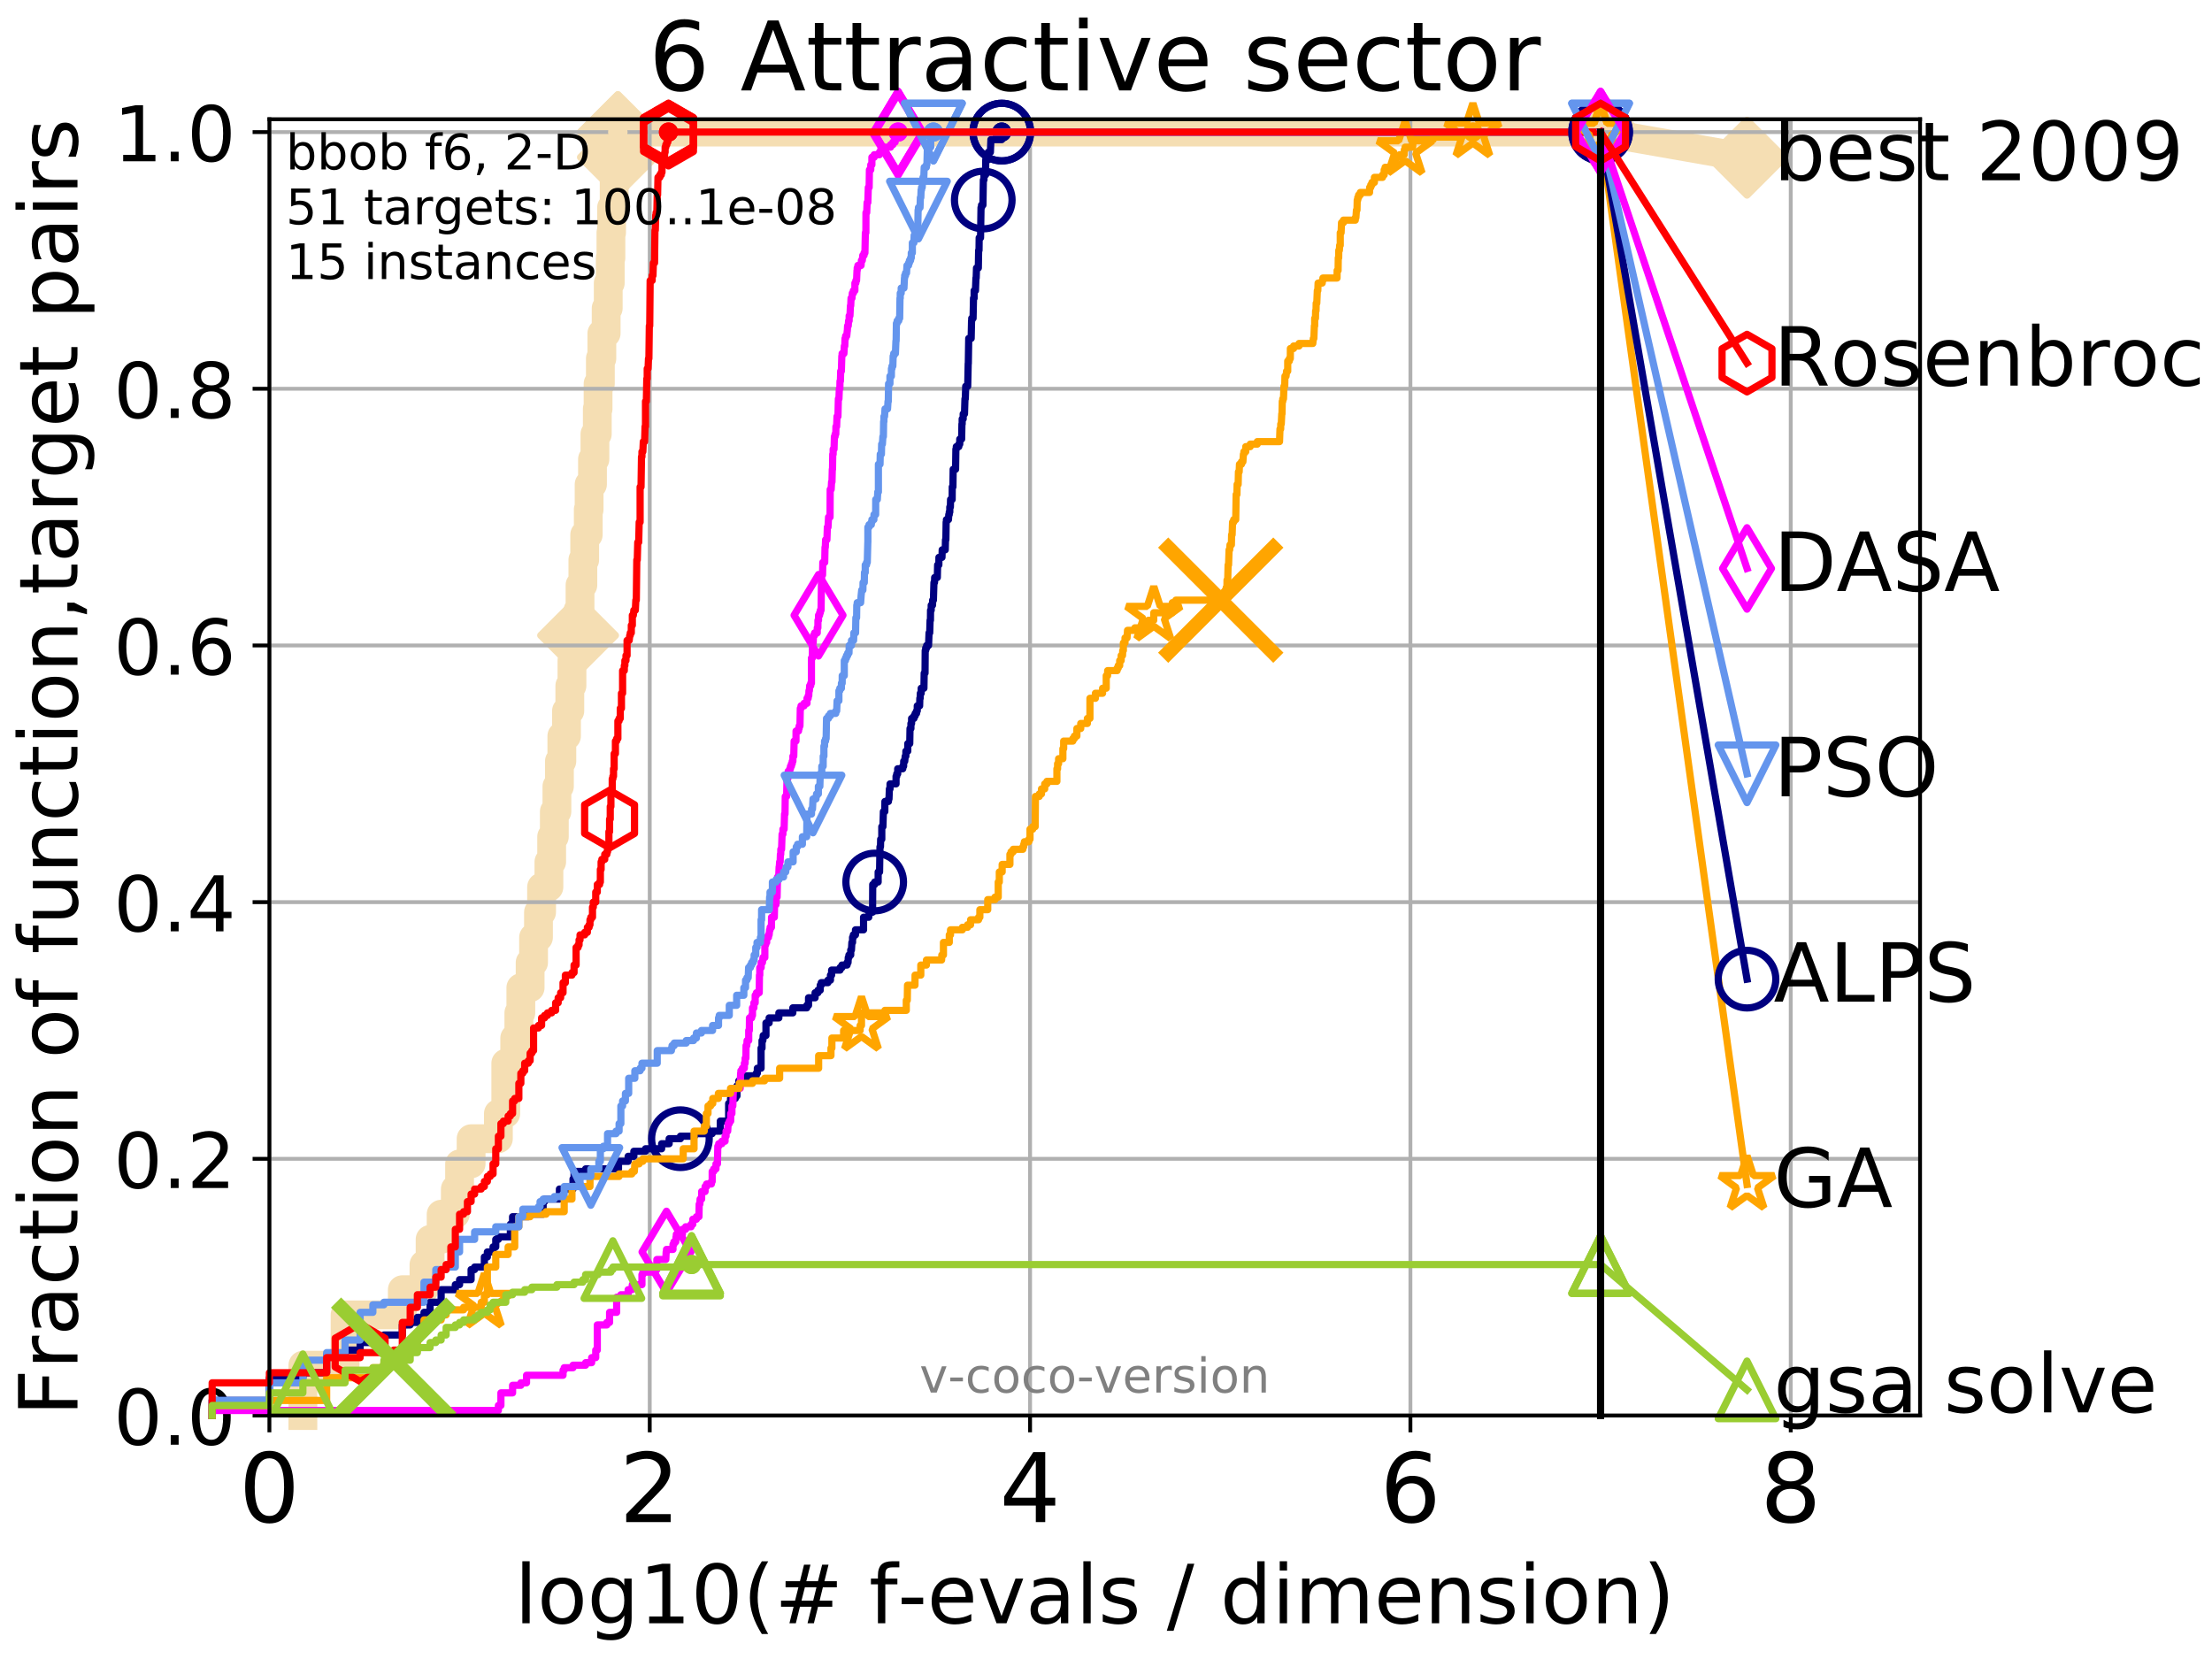 <?xml version="1.0" encoding="utf-8" standalone="no"?>
<!DOCTYPE svg PUBLIC "-//W3C//DTD SVG 1.1//EN"
  "http://www.w3.org/Graphics/SVG/1.1/DTD/svg11.dtd">
<!-- Created with matplotlib (http://matplotlib.org/) -->
<svg height="345.6pt" version="1.1" viewBox="0 0 460.8 345.6" width="460.8pt" xmlns="http://www.w3.org/2000/svg" xmlns:xlink="http://www.w3.org/1999/xlink">
 <defs>
  <style type="text/css">
*{stroke-linecap:butt;stroke-linejoin:round;}
  </style>
 </defs>
 <g id="figure_1">
  <g id="patch_1">
   <path d="M 0 345.6 
L 460.8 345.6 
L 460.8 0 
L 0 0 
z
" style="fill:#ffffff;"/>
  </g>
  <g id="axes_1">
   <g id="patch_2">
    <path d="M 56.12 294.88 
L 399.984 294.88 
L 399.984 24.84 
L 56.12 24.84 
z
" style="fill:#ffffff;"/>
   </g>
   <g id="line2d_1">
    <path d="M 63.096 294.88 
L 63.096 284.395 
L 71.885 284.395 
L 71.885 273.91 
L 83.81 273.91 
L 83.81 268.668 
L 88.324 268.668 
L 88.324 263.425 
L 89.599 263.425 
L 89.599 258.183 
L 91.897 258.183 
L 91.897 252.94 
L 94.853 252.94 
L 94.853 247.698 
L 95.736 247.698 
L 95.736 242.455 
L 98.14 242.455 
L 98.14 237.213 
L 103.822 237.213 
L 103.822 231.97 
L 105.364 231.97 
L 105.364 221.485 
L 107.226 221.485 
L 107.226 216.243 
L 108.086 216.243 
L 108.086 211 
L 108.501 211 
L 108.501 205.758 
L 110.436 205.758 
L 110.436 200.515 
L 111.153 200.515 
L 111.153 195.273 
L 112.175 195.273 
L 112.175 190.03 
L 112.824 190.03 
L 112.824 184.788 
L 114.348 184.788 
L 114.348 179.546 
L 114.922 179.546 
L 114.922 174.303 
L 115.477 174.303 
L 115.477 169.061 
L 116.014 169.061 
L 116.014 163.818 
L 116.536 163.818 
L 116.536 158.576 
L 117.042 158.576 
L 117.042 153.333 
L 118.011 153.333 
L 118.011 148.091 
L 118.704 148.091 
L 118.704 142.848 
L 119.151 142.848 
L 119.151 137.606 
L 119.587 137.606 
L 119.587 132.363 
L 120.426 132.363 
L 120.426 127.121 
L 120.831 127.121 
L 120.831 121.878 
L 121.421 121.878 
L 121.421 116.636 
L 121.803 116.636 
L 121.803 111.393 
L 122.543 111.393 
L 122.543 106.151 
L 122.723 106.151 
L 122.723 100.908 
L 123.426 100.908 
L 123.426 95.666 
L 123.934 95.666 
L 123.934 90.423 
L 124.428 90.423 
L 124.428 85.181 
L 124.59 85.181 
L 124.59 79.938 
L 125.066 79.938 
L 125.066 74.696 
L 125.376 74.696 
L 125.376 69.453 
L 126.273 69.453 
L 126.273 64.211 
L 126.705 64.211 
L 126.705 58.969 
L 127.127 58.969 
L 127.127 53.726 
L 127.265 53.726 
L 127.265 48.484 
L 127.402 48.484 
L 127.402 43.241 
L 127.94 43.241 
L 127.94 37.999 
L 128.332 37.999 
L 128.332 32.756 
L 128.716 32.756 
L 128.716 27.514 
L 333.43 27.514 
" style="fill:none;stroke:#f5deb3;stroke-linecap:square;stroke-width:6;"/>
   </g>
   <g id="line2d_2">
    <defs>
     <path d="M -0 7.778 
L 7.778 0 
L 0 -7.778 
L -7.778 -0 
z
" id="m98a5c32506" style="stroke:#f5deb3;stroke-linejoin:miter;stroke-width:1.5;"/>
    </defs>
    <g>
     <use style="fill:#f5deb3;stroke:#f5deb3;stroke-linejoin:miter;stroke-width:1.5;" x="120.426" xlink:href="#m98a5c32506" y="132.363"/>
     <use style="fill:#f5deb3;stroke:#f5deb3;stroke-linejoin:miter;stroke-width:1.5;" x="128.716" xlink:href="#m98a5c32506" y="32.756"/>
     <use style="fill:#f5deb3;stroke:#f5deb3;stroke-linejoin:miter;stroke-width:1.5;" x="128.716" xlink:href="#m98a5c32506" y="27.514"/>
     <use style="fill:#f5deb3;stroke:#f5deb3;stroke-linejoin:miter;stroke-width:1.5;" x="128.716" xlink:href="#m98a5c32506" y="27.514"/>
     <use style="fill:#f5deb3;stroke:#f5deb3;stroke-linejoin:miter;stroke-width:1.5;" x="333.43" xlink:href="#m98a5c32506" y="27.514"/>
    </g>
   </g>
   <g id="line2d_3">
    <path style="fill:none;stroke:#f5deb3;stroke-linecap:square;stroke-width:6;"/>
    <g/>
   </g>
   <g id="line2d_4">
    <path d="M 333.43 27.514 
L 363.934 32.861 
" style="fill:none;stroke:#f5deb3;stroke-linecap:square;stroke-width:6;"/>
    <g>
     <use style="fill:#f5deb3;stroke:#f5deb3;stroke-linejoin:miter;stroke-width:1.5;" x="333.43" xlink:href="#m98a5c32506" y="27.514"/>
     <use style="fill:#f5deb3;stroke:#f5deb3;stroke-linejoin:miter;stroke-width:1.5;" x="363.934" xlink:href="#m98a5c32506" y="32.861"/>
    </g>
   </g>
   <g id="matplotlib.axis_1">
    <g id="xtick_1">
     <g id="line2d_5">
      <path clip-path="url(#p00fc4f53ba)" d="M 56.12 294.88 
L 56.12 24.84 
" style="fill:none;stroke:#b0b0b0;stroke-linecap:square;stroke-width:0.8;"/>
     </g>
     <g id="line2d_6">
      <defs>
       <path d="M 0 0 
L 0 3.5 
" id="m8348a3b3e6" style="stroke:#000000;stroke-width:0.8;"/>
      </defs>
      <g>
       <use style="stroke:#000000;stroke-width:0.8;" x="56.12" xlink:href="#m8348a3b3e6" y="294.88"/>
      </g>
     </g>
     <g id="text_1">
      <!-- 0 -->
      <defs>
       <path d="M 31.781 66.406 
Q 24.172 66.406 20.328 58.906 
Q 16.5 51.422 16.5 36.375 
Q 16.5 21.391 20.328 13.891 
Q 24.172 6.391 31.781 6.391 
Q 39.453 6.391 43.281 13.891 
Q 47.125 21.391 47.125 36.375 
Q 47.125 51.422 43.281 58.906 
Q 39.453 66.406 31.781 66.406 
z
M 31.781 74.219 
Q 44.047 74.219 50.516 64.516 
Q 56.984 54.828 56.984 36.375 
Q 56.984 17.969 50.516 8.266 
Q 44.047 -1.422 31.781 -1.422 
Q 19.531 -1.422 13.062 8.266 
Q 6.594 17.969 6.594 36.375 
Q 6.594 54.828 13.062 64.516 
Q 19.531 74.219 31.781 74.219 
z
" id="DejaVuSans-30"/>
      </defs>
      <g transform="translate(49.758 317.077)scale(0.2 -0.2)">
       <use xlink:href="#DejaVuSans-30"/>
      </g>
     </g>
    </g>
    <g id="xtick_2">
     <g id="line2d_7">
      <path clip-path="url(#p00fc4f53ba)" d="M 135.351 294.88 
L 135.351 24.84 
" style="fill:none;stroke:#b0b0b0;stroke-linecap:square;stroke-width:0.8;"/>
     </g>
     <g id="line2d_8">
      <g>
       <use style="stroke:#000000;stroke-width:0.8;" x="135.351" xlink:href="#m8348a3b3e6" y="294.88"/>
      </g>
     </g>
     <g id="text_2">
      <!-- 2 -->
      <defs>
       <path d="M 19.188 8.297 
L 53.609 8.297 
L 53.609 0 
L 7.328 0 
L 7.328 8.297 
Q 12.938 14.109 22.625 23.891 
Q 32.328 33.688 34.812 36.531 
Q 39.547 41.844 41.422 45.531 
Q 43.312 49.219 43.312 52.781 
Q 43.312 58.594 39.234 62.25 
Q 35.156 65.922 28.609 65.922 
Q 23.969 65.922 18.812 64.312 
Q 13.672 62.703 7.812 59.422 
L 7.812 69.391 
Q 13.766 71.781 18.938 73 
Q 24.125 74.219 28.422 74.219 
Q 39.75 74.219 46.484 68.547 
Q 53.219 62.891 53.219 53.422 
Q 53.219 48.922 51.531 44.891 
Q 49.859 40.875 45.406 35.406 
Q 44.188 33.984 37.641 27.219 
Q 31.109 20.453 19.188 8.297 
z
" id="DejaVuSans-32"/>
      </defs>
      <g transform="translate(128.989 317.077)scale(0.2 -0.2)">
       <use xlink:href="#DejaVuSans-32"/>
      </g>
     </g>
    </g>
    <g id="xtick_3">
     <g id="line2d_9">
      <path clip-path="url(#p00fc4f53ba)" d="M 214.583 294.88 
L 214.583 24.84 
" style="fill:none;stroke:#b0b0b0;stroke-linecap:square;stroke-width:0.8;"/>
     </g>
     <g id="line2d_10">
      <g>
       <use style="stroke:#000000;stroke-width:0.8;" x="214.583" xlink:href="#m8348a3b3e6" y="294.88"/>
      </g>
     </g>
     <g id="text_3">
      <!-- 4 -->
      <defs>
       <path d="M 37.797 64.312 
L 12.891 25.391 
L 37.797 25.391 
z
M 35.203 72.906 
L 47.609 72.906 
L 47.609 25.391 
L 58.016 25.391 
L 58.016 17.188 
L 47.609 17.188 
L 47.609 0 
L 37.797 0 
L 37.797 17.188 
L 4.891 17.188 
L 4.891 26.703 
z
" id="DejaVuSans-34"/>
      </defs>
      <g transform="translate(208.22 317.077)scale(0.2 -0.2)">
       <use xlink:href="#DejaVuSans-34"/>
      </g>
     </g>
    </g>
    <g id="xtick_4">
     <g id="line2d_11">
      <path clip-path="url(#p00fc4f53ba)" d="M 293.814 294.88 
L 293.814 24.84 
" style="fill:none;stroke:#b0b0b0;stroke-linecap:square;stroke-width:0.8;"/>
     </g>
     <g id="line2d_12">
      <g>
       <use style="stroke:#000000;stroke-width:0.8;" x="293.814" xlink:href="#m8348a3b3e6" y="294.88"/>
      </g>
     </g>
     <g id="text_4">
      <!-- 6 -->
      <defs>
       <path d="M 33.016 40.375 
Q 26.375 40.375 22.484 35.828 
Q 18.609 31.297 18.609 23.391 
Q 18.609 15.531 22.484 10.953 
Q 26.375 6.391 33.016 6.391 
Q 39.656 6.391 43.531 10.953 
Q 47.406 15.531 47.406 23.391 
Q 47.406 31.297 43.531 35.828 
Q 39.656 40.375 33.016 40.375 
z
M 52.594 71.297 
L 52.594 62.312 
Q 48.875 64.062 45.094 64.984 
Q 41.312 65.922 37.594 65.922 
Q 27.828 65.922 22.672 59.328 
Q 17.531 52.734 16.797 39.406 
Q 19.672 43.656 24.016 45.922 
Q 28.375 48.188 33.594 48.188 
Q 44.578 48.188 50.953 41.516 
Q 57.328 34.859 57.328 23.391 
Q 57.328 12.156 50.688 5.359 
Q 44.047 -1.422 33.016 -1.422 
Q 20.359 -1.422 13.672 8.266 
Q 6.984 17.969 6.984 36.375 
Q 6.984 53.656 15.188 63.938 
Q 23.391 74.219 37.203 74.219 
Q 40.922 74.219 44.703 73.484 
Q 48.484 72.75 52.594 71.297 
z
" id="DejaVuSans-36"/>
      </defs>
      <g transform="translate(287.452 317.077)scale(0.2 -0.2)">
       <use xlink:href="#DejaVuSans-36"/>
      </g>
     </g>
    </g>
    <g id="xtick_5">
     <g id="line2d_13">
      <path clip-path="url(#p00fc4f53ba)" d="M 373.045 294.88 
L 373.045 24.84 
" style="fill:none;stroke:#b0b0b0;stroke-linecap:square;stroke-width:0.8;"/>
     </g>
     <g id="line2d_14">
      <g>
       <use style="stroke:#000000;stroke-width:0.8;" x="373.045" xlink:href="#m8348a3b3e6" y="294.88"/>
      </g>
     </g>
     <g id="text_5">
      <!-- 8 -->
      <defs>
       <path d="M 31.781 34.625 
Q 24.75 34.625 20.719 30.859 
Q 16.703 27.094 16.703 20.516 
Q 16.703 13.922 20.719 10.156 
Q 24.75 6.391 31.781 6.391 
Q 38.812 6.391 42.859 10.172 
Q 46.922 13.969 46.922 20.516 
Q 46.922 27.094 42.891 30.859 
Q 38.875 34.625 31.781 34.625 
z
M 21.922 38.812 
Q 15.578 40.375 12.031 44.719 
Q 8.5 49.078 8.5 55.328 
Q 8.5 64.062 14.719 69.141 
Q 20.953 74.219 31.781 74.219 
Q 42.672 74.219 48.875 69.141 
Q 55.078 64.062 55.078 55.328 
Q 55.078 49.078 51.531 44.719 
Q 48 40.375 41.703 38.812 
Q 48.828 37.156 52.797 32.312 
Q 56.781 27.484 56.781 20.516 
Q 56.781 9.906 50.312 4.234 
Q 43.844 -1.422 31.781 -1.422 
Q 19.734 -1.422 13.25 4.234 
Q 6.781 9.906 6.781 20.516 
Q 6.781 27.484 10.781 32.312 
Q 14.797 37.156 21.922 38.812 
z
M 18.312 54.391 
Q 18.312 48.734 21.844 45.562 
Q 25.391 42.391 31.781 42.391 
Q 38.141 42.391 41.719 45.562 
Q 45.312 48.734 45.312 54.391 
Q 45.312 60.062 41.719 63.234 
Q 38.141 66.406 31.781 66.406 
Q 25.391 66.406 21.844 63.234 
Q 18.312 60.062 18.312 54.391 
z
" id="DejaVuSans-38"/>
      </defs>
      <g transform="translate(366.683 317.077)scale(0.2 -0.2)">
       <use xlink:href="#DejaVuSans-38"/>
      </g>
     </g>
    </g>
    <g id="text_6">
     <!-- log10(# f-evals / dimension) -->
     <defs>
      <path d="M 9.422 75.984 
L 18.406 75.984 
L 18.406 0 
L 9.422 0 
z
" id="DejaVuSans-6c"/>
      <path d="M 30.609 48.391 
Q 23.391 48.391 19.188 42.75 
Q 14.984 37.109 14.984 27.297 
Q 14.984 17.484 19.156 11.844 
Q 23.344 6.203 30.609 6.203 
Q 37.797 6.203 41.984 11.859 
Q 46.188 17.531 46.188 27.297 
Q 46.188 37.016 41.984 42.703 
Q 37.797 48.391 30.609 48.391 
z
M 30.609 56 
Q 42.328 56 49.016 48.375 
Q 55.719 40.766 55.719 27.297 
Q 55.719 13.875 49.016 6.219 
Q 42.328 -1.422 30.609 -1.422 
Q 18.844 -1.422 12.172 6.219 
Q 5.516 13.875 5.516 27.297 
Q 5.516 40.766 12.172 48.375 
Q 18.844 56 30.609 56 
z
" id="DejaVuSans-6f"/>
      <path d="M 45.406 27.984 
Q 45.406 37.75 41.375 43.109 
Q 37.359 48.484 30.078 48.484 
Q 22.859 48.484 18.828 43.109 
Q 14.797 37.75 14.797 27.984 
Q 14.797 18.266 18.828 12.891 
Q 22.859 7.516 30.078 7.516 
Q 37.359 7.516 41.375 12.891 
Q 45.406 18.266 45.406 27.984 
z
M 54.391 6.781 
Q 54.391 -7.172 48.188 -13.984 
Q 42 -20.797 29.203 -20.797 
Q 24.469 -20.797 20.266 -20.094 
Q 16.062 -19.391 12.109 -17.922 
L 12.109 -9.188 
Q 16.062 -11.328 19.922 -12.344 
Q 23.781 -13.375 27.781 -13.375 
Q 36.625 -13.375 41.016 -8.766 
Q 45.406 -4.156 45.406 5.172 
L 45.406 9.625 
Q 42.625 4.781 38.281 2.391 
Q 33.938 0 27.875 0 
Q 17.828 0 11.672 7.656 
Q 5.516 15.328 5.516 27.984 
Q 5.516 40.672 11.672 48.328 
Q 17.828 56 27.875 56 
Q 33.938 56 38.281 53.609 
Q 42.625 51.219 45.406 46.391 
L 45.406 54.688 
L 54.391 54.688 
z
" id="DejaVuSans-67"/>
      <path d="M 12.406 8.297 
L 28.516 8.297 
L 28.516 63.922 
L 10.984 60.406 
L 10.984 69.391 
L 28.422 72.906 
L 38.281 72.906 
L 38.281 8.297 
L 54.391 8.297 
L 54.391 0 
L 12.406 0 
z
" id="DejaVuSans-31"/>
      <path d="M 31 75.875 
Q 24.469 64.656 21.281 53.656 
Q 18.109 42.672 18.109 31.391 
Q 18.109 20.125 21.312 9.062 
Q 24.516 -2 31 -13.188 
L 23.188 -13.188 
Q 15.875 -1.703 12.234 9.375 
Q 8.594 20.453 8.594 31.391 
Q 8.594 42.281 12.203 53.312 
Q 15.828 64.359 23.188 75.875 
z
" id="DejaVuSans-28"/>
      <path d="M 51.125 44 
L 36.922 44 
L 32.812 27.688 
L 47.125 27.688 
z
M 43.797 71.781 
L 38.719 51.516 
L 52.984 51.516 
L 58.109 71.781 
L 65.922 71.781 
L 60.891 51.516 
L 76.125 51.516 
L 76.125 44 
L 58.984 44 
L 54.984 27.688 
L 70.516 27.688 
L 70.516 20.219 
L 53.078 20.219 
L 48 0 
L 40.188 0 
L 45.219 20.219 
L 30.906 20.219 
L 25.875 0 
L 18.016 0 
L 23.094 20.219 
L 7.719 20.219 
L 7.719 27.688 
L 24.906 27.688 
L 29 44 
L 13.281 44 
L 13.281 51.516 
L 30.906 51.516 
L 35.891 71.781 
z
" id="DejaVuSans-23"/>
      <path id="DejaVuSans-20"/>
      <path d="M 37.109 75.984 
L 37.109 68.5 
L 28.516 68.5 
Q 23.688 68.5 21.797 66.547 
Q 19.922 64.594 19.922 59.516 
L 19.922 54.688 
L 34.719 54.688 
L 34.719 47.703 
L 19.922 47.703 
L 19.922 0 
L 10.891 0 
L 10.891 47.703 
L 2.297 47.703 
L 2.297 54.688 
L 10.891 54.688 
L 10.891 58.5 
Q 10.891 67.625 15.141 71.797 
Q 19.391 75.984 28.609 75.984 
z
" id="DejaVuSans-66"/>
      <path d="M 4.891 31.391 
L 31.203 31.391 
L 31.203 23.391 
L 4.891 23.391 
z
" id="DejaVuSans-2d"/>
      <path d="M 56.203 29.594 
L 56.203 25.203 
L 14.891 25.203 
Q 15.484 15.922 20.484 11.062 
Q 25.484 6.203 34.422 6.203 
Q 39.594 6.203 44.453 7.469 
Q 49.312 8.734 54.109 11.281 
L 54.109 2.781 
Q 49.266 0.734 44.188 -0.344 
Q 39.109 -1.422 33.891 -1.422 
Q 20.797 -1.422 13.156 6.188 
Q 5.516 13.812 5.516 26.812 
Q 5.516 40.234 12.766 48.109 
Q 20.016 56 32.328 56 
Q 43.359 56 49.781 48.891 
Q 56.203 41.797 56.203 29.594 
z
M 47.219 32.234 
Q 47.125 39.594 43.094 43.984 
Q 39.062 48.391 32.422 48.391 
Q 24.906 48.391 20.391 44.141 
Q 15.875 39.891 15.188 32.172 
z
" id="DejaVuSans-65"/>
      <path d="M 2.984 54.688 
L 12.5 54.688 
L 29.594 8.797 
L 46.688 54.688 
L 56.203 54.688 
L 35.688 0 
L 23.484 0 
z
" id="DejaVuSans-76"/>
      <path d="M 34.281 27.484 
Q 23.391 27.484 19.188 25 
Q 14.984 22.516 14.984 16.5 
Q 14.984 11.719 18.141 8.906 
Q 21.297 6.109 26.703 6.109 
Q 34.188 6.109 38.703 11.406 
Q 43.219 16.703 43.219 25.484 
L 43.219 27.484 
z
M 52.203 31.203 
L 52.203 0 
L 43.219 0 
L 43.219 8.297 
Q 40.141 3.328 35.547 0.953 
Q 30.953 -1.422 24.312 -1.422 
Q 15.922 -1.422 10.953 3.297 
Q 6 8.016 6 15.922 
Q 6 25.141 12.172 29.828 
Q 18.359 34.516 30.609 34.516 
L 43.219 34.516 
L 43.219 35.406 
Q 43.219 41.609 39.141 45 
Q 35.062 48.391 27.688 48.391 
Q 23 48.391 18.547 47.266 
Q 14.109 46.141 10.016 43.891 
L 10.016 52.203 
Q 14.938 54.109 19.578 55.047 
Q 24.219 56 28.609 56 
Q 40.484 56 46.344 49.844 
Q 52.203 43.703 52.203 31.203 
z
" id="DejaVuSans-61"/>
      <path d="M 44.281 53.078 
L 44.281 44.578 
Q 40.484 46.531 36.375 47.5 
Q 32.281 48.484 27.875 48.484 
Q 21.188 48.484 17.844 46.438 
Q 14.5 44.391 14.5 40.281 
Q 14.5 37.156 16.891 35.375 
Q 19.281 33.594 26.516 31.984 
L 29.594 31.297 
Q 39.156 29.25 43.188 25.516 
Q 47.219 21.781 47.219 15.094 
Q 47.219 7.469 41.188 3.016 
Q 35.156 -1.422 24.609 -1.422 
Q 20.219 -1.422 15.453 -0.562 
Q 10.688 0.297 5.422 2 
L 5.422 11.281 
Q 10.406 8.688 15.234 7.391 
Q 20.062 6.109 24.812 6.109 
Q 31.156 6.109 34.562 8.281 
Q 37.984 10.453 37.984 14.406 
Q 37.984 18.062 35.516 20.016 
Q 33.062 21.969 24.703 23.781 
L 21.578 24.516 
Q 13.234 26.266 9.516 29.906 
Q 5.812 33.547 5.812 39.891 
Q 5.812 47.609 11.281 51.797 
Q 16.75 56 26.812 56 
Q 31.781 56 36.172 55.266 
Q 40.578 54.547 44.281 53.078 
z
" id="DejaVuSans-73"/>
      <path d="M 25.391 72.906 
L 33.688 72.906 
L 8.297 -9.281 
L 0 -9.281 
z
" id="DejaVuSans-2f"/>
      <path d="M 45.406 46.391 
L 45.406 75.984 
L 54.391 75.984 
L 54.391 0 
L 45.406 0 
L 45.406 8.203 
Q 42.578 3.328 38.25 0.953 
Q 33.938 -1.422 27.875 -1.422 
Q 17.969 -1.422 11.734 6.484 
Q 5.516 14.406 5.516 27.297 
Q 5.516 40.188 11.734 48.094 
Q 17.969 56 27.875 56 
Q 33.938 56 38.25 53.625 
Q 42.578 51.266 45.406 46.391 
z
M 14.797 27.297 
Q 14.797 17.391 18.875 11.75 
Q 22.953 6.109 30.078 6.109 
Q 37.203 6.109 41.297 11.75 
Q 45.406 17.391 45.406 27.297 
Q 45.406 37.203 41.297 42.844 
Q 37.203 48.484 30.078 48.484 
Q 22.953 48.484 18.875 42.844 
Q 14.797 37.203 14.797 27.297 
z
" id="DejaVuSans-64"/>
      <path d="M 9.422 54.688 
L 18.406 54.688 
L 18.406 0 
L 9.422 0 
z
M 9.422 75.984 
L 18.406 75.984 
L 18.406 64.594 
L 9.422 64.594 
z
" id="DejaVuSans-69"/>
      <path d="M 52 44.188 
Q 55.375 50.25 60.062 53.125 
Q 64.75 56 71.094 56 
Q 79.641 56 84.281 50.016 
Q 88.922 44.047 88.922 33.016 
L 88.922 0 
L 79.891 0 
L 79.891 32.719 
Q 79.891 40.578 77.094 44.375 
Q 74.312 48.188 68.609 48.188 
Q 61.625 48.188 57.562 43.547 
Q 53.516 38.922 53.516 30.906 
L 53.516 0 
L 44.484 0 
L 44.484 32.719 
Q 44.484 40.625 41.703 44.406 
Q 38.922 48.188 33.109 48.188 
Q 26.219 48.188 22.156 43.531 
Q 18.109 38.875 18.109 30.906 
L 18.109 0 
L 9.078 0 
L 9.078 54.688 
L 18.109 54.688 
L 18.109 46.188 
Q 21.188 51.219 25.484 53.609 
Q 29.781 56 35.688 56 
Q 41.656 56 45.828 52.969 
Q 50 49.953 52 44.188 
z
" id="DejaVuSans-6d"/>
      <path d="M 54.891 33.016 
L 54.891 0 
L 45.906 0 
L 45.906 32.719 
Q 45.906 40.484 42.875 44.328 
Q 39.844 48.188 33.797 48.188 
Q 26.516 48.188 22.312 43.547 
Q 18.109 38.922 18.109 30.906 
L 18.109 0 
L 9.078 0 
L 9.078 54.688 
L 18.109 54.688 
L 18.109 46.188 
Q 21.344 51.125 25.703 53.562 
Q 30.078 56 35.797 56 
Q 45.219 56 50.047 50.172 
Q 54.891 44.344 54.891 33.016 
z
" id="DejaVuSans-6e"/>
      <path d="M 8.016 75.875 
L 15.828 75.875 
Q 23.141 64.359 26.781 53.312 
Q 30.422 42.281 30.422 31.391 
Q 30.422 20.453 26.781 9.375 
Q 23.141 -1.703 15.828 -13.188 
L 8.016 -13.188 
Q 14.5 -2 17.703 9.062 
Q 20.906 20.125 20.906 31.391 
Q 20.906 42.672 17.703 53.656 
Q 14.5 64.656 8.016 75.875 
z
" id="DejaVuSans-29"/>
     </defs>
     <g transform="translate(107.211 338.154)scale(0.17 -0.17)">
      <use xlink:href="#DejaVuSans-6c"/>
      <use x="27.783" xlink:href="#DejaVuSans-6f"/>
      <use x="88.965" xlink:href="#DejaVuSans-67"/>
      <use x="152.441" xlink:href="#DejaVuSans-31"/>
      <use x="216.064" xlink:href="#DejaVuSans-30"/>
      <use x="279.688" xlink:href="#DejaVuSans-28"/>
      <use x="318.701" xlink:href="#DejaVuSans-23"/>
      <use x="402.49" xlink:href="#DejaVuSans-20"/>
      <use x="434.277" xlink:href="#DejaVuSans-66"/>
      <use x="469.404" xlink:href="#DejaVuSans-2d"/>
      <use x="505.488" xlink:href="#DejaVuSans-65"/>
      <use x="567.012" xlink:href="#DejaVuSans-76"/>
      <use x="626.191" xlink:href="#DejaVuSans-61"/>
      <use x="687.471" xlink:href="#DejaVuSans-6c"/>
      <use x="715.254" xlink:href="#DejaVuSans-73"/>
      <use x="767.354" xlink:href="#DejaVuSans-20"/>
      <use x="799.141" xlink:href="#DejaVuSans-2f"/>
      <use x="832.832" xlink:href="#DejaVuSans-20"/>
      <use x="864.619" xlink:href="#DejaVuSans-64"/>
      <use x="928.096" xlink:href="#DejaVuSans-69"/>
      <use x="955.879" xlink:href="#DejaVuSans-6d"/>
      <use x="1053.291" xlink:href="#DejaVuSans-65"/>
      <use x="1114.814" xlink:href="#DejaVuSans-6e"/>
      <use x="1178.193" xlink:href="#DejaVuSans-73"/>
      <use x="1230.293" xlink:href="#DejaVuSans-69"/>
      <use x="1258.076" xlink:href="#DejaVuSans-6f"/>
      <use x="1319.258" xlink:href="#DejaVuSans-6e"/>
      <use x="1382.637" xlink:href="#DejaVuSans-29"/>
     </g>
    </g>
   </g>
   <g id="matplotlib.axis_2">
    <g id="ytick_1">
     <g id="line2d_15">
      <path clip-path="url(#p00fc4f53ba)" d="M 56.12 294.88 
L 399.984 294.88 
" style="fill:none;stroke:#b0b0b0;stroke-linecap:square;stroke-width:0.8;"/>
     </g>
     <g id="line2d_16">
      <defs>
       <path d="M 0 0 
L -3.5 0 
" id="m7a70f0e1a1" style="stroke:#000000;stroke-width:0.8;"/>
      </defs>
      <g>
       <use style="stroke:#000000;stroke-width:0.8;" x="56.12" xlink:href="#m7a70f0e1a1" y="294.88"/>
      </g>
     </g>
     <g id="text_7">
      <!-- 0.0 -->
      <defs>
       <path d="M 10.688 12.406 
L 21 12.406 
L 21 0 
L 10.688 0 
z
" id="DejaVuSans-2e"/>
      </defs>
      <g transform="translate(23.675 300.959)scale(0.16 -0.16)">
       <use xlink:href="#DejaVuSans-30"/>
       <use x="63.623" xlink:href="#DejaVuSans-2e"/>
       <use x="95.41" xlink:href="#DejaVuSans-30"/>
      </g>
     </g>
    </g>
    <g id="ytick_2">
     <g id="line2d_17">
      <path clip-path="url(#p00fc4f53ba)" d="M 56.12 241.407 
L 399.984 241.407 
" style="fill:none;stroke:#b0b0b0;stroke-linecap:square;stroke-width:0.8;"/>
     </g>
     <g id="line2d_18">
      <g>
       <use style="stroke:#000000;stroke-width:0.8;" x="56.12" xlink:href="#m7a70f0e1a1" y="241.407"/>
      </g>
     </g>
     <g id="text_8">
      <!-- 0.2 -->
      <g transform="translate(23.675 247.485)scale(0.16 -0.16)">
       <use xlink:href="#DejaVuSans-30"/>
       <use x="63.623" xlink:href="#DejaVuSans-2e"/>
       <use x="95.41" xlink:href="#DejaVuSans-32"/>
      </g>
     </g>
    </g>
    <g id="ytick_3">
     <g id="line2d_19">
      <path clip-path="url(#p00fc4f53ba)" d="M 56.12 187.933 
L 399.984 187.933 
" style="fill:none;stroke:#b0b0b0;stroke-linecap:square;stroke-width:0.8;"/>
     </g>
     <g id="line2d_20">
      <g>
       <use style="stroke:#000000;stroke-width:0.8;" x="56.12" xlink:href="#m7a70f0e1a1" y="187.933"/>
      </g>
     </g>
     <g id="text_9">
      <!-- 0.4 -->
      <g transform="translate(23.675 194.012)scale(0.16 -0.16)">
       <use xlink:href="#DejaVuSans-30"/>
       <use x="63.623" xlink:href="#DejaVuSans-2e"/>
       <use x="95.41" xlink:href="#DejaVuSans-34"/>
      </g>
     </g>
    </g>
    <g id="ytick_4">
     <g id="line2d_21">
      <path clip-path="url(#p00fc4f53ba)" d="M 56.12 134.46 
L 399.984 134.46 
" style="fill:none;stroke:#b0b0b0;stroke-linecap:square;stroke-width:0.8;"/>
     </g>
     <g id="line2d_22">
      <g>
       <use style="stroke:#000000;stroke-width:0.8;" x="56.12" xlink:href="#m7a70f0e1a1" y="134.46"/>
      </g>
     </g>
     <g id="text_10">
      <!-- 0.6 -->
      <g transform="translate(23.675 140.539)scale(0.16 -0.16)">
       <use xlink:href="#DejaVuSans-30"/>
       <use x="63.623" xlink:href="#DejaVuSans-2e"/>
       <use x="95.41" xlink:href="#DejaVuSans-36"/>
      </g>
     </g>
    </g>
    <g id="ytick_5">
     <g id="line2d_23">
      <path clip-path="url(#p00fc4f53ba)" d="M 56.12 80.987 
L 399.984 80.987 
" style="fill:none;stroke:#b0b0b0;stroke-linecap:square;stroke-width:0.8;"/>
     </g>
     <g id="line2d_24">
      <g>
       <use style="stroke:#000000;stroke-width:0.8;" x="56.12" xlink:href="#m7a70f0e1a1" y="80.987"/>
      </g>
     </g>
     <g id="text_11">
      <!-- 0.8 -->
      <g transform="translate(23.675 87.066)scale(0.16 -0.16)">
       <use xlink:href="#DejaVuSans-30"/>
       <use x="63.623" xlink:href="#DejaVuSans-2e"/>
       <use x="95.41" xlink:href="#DejaVuSans-38"/>
      </g>
     </g>
    </g>
    <g id="ytick_6">
     <g id="line2d_25">
      <path clip-path="url(#p00fc4f53ba)" d="M 56.12 27.514 
L 399.984 27.514 
" style="fill:none;stroke:#b0b0b0;stroke-linecap:square;stroke-width:0.8;"/>
     </g>
     <g id="line2d_26">
      <g>
       <use style="stroke:#000000;stroke-width:0.8;" x="56.12" xlink:href="#m7a70f0e1a1" y="27.514"/>
      </g>
     </g>
     <g id="text_12">
      <!-- 1.0 -->
      <g transform="translate(23.675 33.592)scale(0.16 -0.16)">
       <use xlink:href="#DejaVuSans-31"/>
       <use x="63.623" xlink:href="#DejaVuSans-2e"/>
       <use x="95.41" xlink:href="#DejaVuSans-30"/>
      </g>
     </g>
    </g>
    <g id="text_13">
     <!-- Fraction of function,target pairs -->
     <defs>
      <path d="M 9.812 72.906 
L 51.703 72.906 
L 51.703 64.594 
L 19.672 64.594 
L 19.672 43.109 
L 48.578 43.109 
L 48.578 34.812 
L 19.672 34.812 
L 19.672 0 
L 9.812 0 
z
" id="DejaVuSans-46"/>
      <path d="M 41.109 46.297 
Q 39.594 47.172 37.812 47.578 
Q 36.031 48 33.891 48 
Q 26.266 48 22.188 43.047 
Q 18.109 38.094 18.109 28.812 
L 18.109 0 
L 9.078 0 
L 9.078 54.688 
L 18.109 54.688 
L 18.109 46.188 
Q 20.953 51.172 25.484 53.578 
Q 30.031 56 36.531 56 
Q 37.453 56 38.578 55.875 
Q 39.703 55.766 41.062 55.516 
z
" id="DejaVuSans-72"/>
      <path d="M 48.781 52.594 
L 48.781 44.188 
Q 44.969 46.297 41.141 47.344 
Q 37.312 48.391 33.406 48.391 
Q 24.656 48.391 19.812 42.844 
Q 14.984 37.312 14.984 27.297 
Q 14.984 17.281 19.812 11.734 
Q 24.656 6.203 33.406 6.203 
Q 37.312 6.203 41.141 7.25 
Q 44.969 8.297 48.781 10.406 
L 48.781 2.094 
Q 45.016 0.344 40.984 -0.531 
Q 36.969 -1.422 32.422 -1.422 
Q 20.062 -1.422 12.781 6.344 
Q 5.516 14.109 5.516 27.297 
Q 5.516 40.672 12.859 48.328 
Q 20.219 56 33.016 56 
Q 37.156 56 41.109 55.141 
Q 45.062 54.297 48.781 52.594 
z
" id="DejaVuSans-63"/>
      <path d="M 18.312 70.219 
L 18.312 54.688 
L 36.812 54.688 
L 36.812 47.703 
L 18.312 47.703 
L 18.312 18.016 
Q 18.312 11.328 20.141 9.422 
Q 21.969 7.516 27.594 7.516 
L 36.812 7.516 
L 36.812 0 
L 27.594 0 
Q 17.188 0 13.234 3.875 
Q 9.281 7.766 9.281 18.016 
L 9.281 47.703 
L 2.688 47.703 
L 2.688 54.688 
L 9.281 54.688 
L 9.281 70.219 
z
" id="DejaVuSans-74"/>
      <path d="M 8.5 21.578 
L 8.5 54.688 
L 17.484 54.688 
L 17.484 21.922 
Q 17.484 14.156 20.5 10.266 
Q 23.531 6.391 29.594 6.391 
Q 36.859 6.391 41.078 11.031 
Q 45.312 15.672 45.312 23.688 
L 45.312 54.688 
L 54.297 54.688 
L 54.297 0 
L 45.312 0 
L 45.312 8.406 
Q 42.047 3.422 37.719 1 
Q 33.406 -1.422 27.688 -1.422 
Q 18.266 -1.422 13.375 4.438 
Q 8.5 10.297 8.5 21.578 
z
M 31.109 56 
z
" id="DejaVuSans-75"/>
      <path d="M 11.719 12.406 
L 22.016 12.406 
L 22.016 4 
L 14.016 -11.625 
L 7.719 -11.625 
L 11.719 4 
z
" id="DejaVuSans-2c"/>
      <path d="M 18.109 8.203 
L 18.109 -20.797 
L 9.078 -20.797 
L 9.078 54.688 
L 18.109 54.688 
L 18.109 46.391 
Q 20.953 51.266 25.266 53.625 
Q 29.594 56 35.594 56 
Q 45.562 56 51.781 48.094 
Q 58.016 40.188 58.016 27.297 
Q 58.016 14.406 51.781 6.484 
Q 45.562 -1.422 35.594 -1.422 
Q 29.594 -1.422 25.266 0.953 
Q 20.953 3.328 18.109 8.203 
z
M 48.688 27.297 
Q 48.688 37.203 44.609 42.844 
Q 40.531 48.484 33.406 48.484 
Q 26.266 48.484 22.188 42.844 
Q 18.109 37.203 18.109 27.297 
Q 18.109 17.391 22.188 11.75 
Q 26.266 6.109 33.406 6.109 
Q 40.531 6.109 44.609 11.75 
Q 48.688 17.391 48.688 27.297 
z
" id="DejaVuSans-70"/>
     </defs>
     <g transform="translate(16.14 294.999)rotate(-90)scale(0.17 -0.17)">
      <use xlink:href="#DejaVuSans-46"/>
      <use x="57.41" xlink:href="#DejaVuSans-72"/>
      <use x="98.523" xlink:href="#DejaVuSans-61"/>
      <use x="159.803" xlink:href="#DejaVuSans-63"/>
      <use x="214.783" xlink:href="#DejaVuSans-74"/>
      <use x="253.992" xlink:href="#DejaVuSans-69"/>
      <use x="281.775" xlink:href="#DejaVuSans-6f"/>
      <use x="342.957" xlink:href="#DejaVuSans-6e"/>
      <use x="406.336" xlink:href="#DejaVuSans-20"/>
      <use x="438.123" xlink:href="#DejaVuSans-6f"/>
      <use x="499.305" xlink:href="#DejaVuSans-66"/>
      <use x="534.51" xlink:href="#DejaVuSans-20"/>
      <use x="566.297" xlink:href="#DejaVuSans-66"/>
      <use x="601.502" xlink:href="#DejaVuSans-75"/>
      <use x="664.881" xlink:href="#DejaVuSans-6e"/>
      <use x="728.26" xlink:href="#DejaVuSans-63"/>
      <use x="783.24" xlink:href="#DejaVuSans-74"/>
      <use x="822.449" xlink:href="#DejaVuSans-69"/>
      <use x="850.232" xlink:href="#DejaVuSans-6f"/>
      <use x="911.414" xlink:href="#DejaVuSans-6e"/>
      <use x="974.793" xlink:href="#DejaVuSans-2c"/>
      <use x="1006.58" xlink:href="#DejaVuSans-74"/>
      <use x="1045.789" xlink:href="#DejaVuSans-61"/>
      <use x="1107.068" xlink:href="#DejaVuSans-72"/>
      <use x="1148.166" xlink:href="#DejaVuSans-67"/>
      <use x="1211.643" xlink:href="#DejaVuSans-65"/>
      <use x="1273.166" xlink:href="#DejaVuSans-74"/>
      <use x="1312.375" xlink:href="#DejaVuSans-20"/>
      <use x="1344.162" xlink:href="#DejaVuSans-70"/>
      <use x="1407.639" xlink:href="#DejaVuSans-61"/>
      <use x="1468.918" xlink:href="#DejaVuSans-69"/>
      <use x="1496.701" xlink:href="#DejaVuSans-72"/>
      <use x="1537.814" xlink:href="#DejaVuSans-73"/>
     </g>
    </g>
   </g>
   <g id="line2d_27">
    <defs>
     <path d="M 0 1.5 
C 0.398 1.5 0.779 1.342 1.061 1.061 
C 1.342 0.779 1.5 0.398 1.5 0 
C 1.5 -0.398 1.342 -0.779 1.061 -1.061 
C 0.779 -1.342 0.398 -1.5 0 -1.5 
C -0.398 -1.5 -0.779 -1.342 -1.061 -1.061 
C -1.342 -0.779 -1.5 -0.398 -1.5 0 
C -1.5 0.398 -1.342 0.779 -1.061 1.061 
C -0.779 1.342 -0.398 1.5 0 1.5 
z
" id="mc3c7b65b0f" style="stroke:#f5deb3;"/>
    </defs>
    <g>
     <use style="fill:#f5deb3;stroke:#f5deb3;" x="128.716" xlink:href="#mc3c7b65b0f" y="27.514"/>
     <use style="fill:#f5deb3;stroke:#f5deb3;" x="128.716" xlink:href="#mc3c7b65b0f" y="27.514"/>
    </g>
   </g>
   <g id="line2d_28">
    <defs>
     <path d="M 0 1.5 
C 0.398 1.5 0.779 1.342 1.061 1.061 
C 1.342 0.779 1.5 0.398 1.5 0 
C 1.5 -0.398 1.342 -0.779 1.061 -1.061 
C 0.779 -1.342 0.398 -1.5 0 -1.5 
C -0.398 -1.5 -0.779 -1.342 -1.061 -1.061 
C -1.342 -0.779 -1.5 -0.398 -1.5 0 
C -1.5 0.398 -1.342 0.779 -1.061 1.061 
C -0.779 1.342 -0.398 1.5 0 1.5 
z
" id="m5dc720f37e" style="stroke:#000080;"/>
    </defs>
    <g>
     <use style="fill:#000080;stroke:#000080;" x="208.687" xlink:href="#m5dc720f37e" y="27.514"/>
     <use style="fill:#000080;stroke:#000080;" x="208.687" xlink:href="#m5dc720f37e" y="27.514"/>
    </g>
   </g>
   <g id="line2d_29">
    <path d="M 44.194 294.88 
L 44.194 291.735 
L 56.12 291.735 
L 56.12 287.016 
L 63.096 287.016 
L 63.096 285.968 
L 68.046 285.968 
L 68.046 282.298 
L 71.885 282.298 
L 71.885 281.25 
L 75.021 281.25 
L 75.021 279.677 
L 77.674 279.677 
L 77.674 278.628 
L 79.971 278.628 
L 79.971 278.104 
L 83.81 278.104 
L 83.81 276.007 
L 85.45 276.007 
L 85.45 275.483 
L 86.947 275.483 
L 86.947 274.434 
L 88.324 274.434 
L 88.324 273.386 
L 89.599 273.386 
L 89.599 271.289 
L 91.897 271.289 
L 91.897 268.668 
L 94.853 268.668 
L 94.853 267.619 
L 95.736 267.619 
L 95.736 266.571 
L 98.14 266.571 
L 98.14 264.474 
L 98.872 264.474 
L 98.872 263.949 
L 100.899 263.949 
L 100.899 261.852 
L 101.525 261.852 
L 101.525 260.804 
L 102.712 260.804 
L 102.712 259.755 
L 103.276 259.755 
L 103.276 258.183 
L 103.822 258.183 
L 103.822 257.658 
L 106.32 257.658 
L 106.32 255.037 
L 106.779 255.037 
L 106.779 253.464 
L 110.066 253.464 
L 110.066 252.94 
L 113.14 252.94 
L 113.14 250.319 
L 113.45 250.319 
L 113.45 249.795 
L 116.536 249.795 
L 116.536 247.698 
L 119.37 247.698 
L 119.37 245.601 
L 119.587 245.601 
L 119.587 244.028 
L 121.991 244.028 
L 121.991 243.504 
L 128.842 243.504 
L 128.842 241.931 
L 130.855 241.931 
L 130.855 240.882 
L 132.042 240.882 
L 132.042 239.834 
L 134.469 239.834 
L 134.469 239.31 
L 137.831 239.31 
L 137.831 238.261 
L 139.396 238.261 
L 139.396 237.213 
L 141.744 237.213 
L 141.744 236.689 
L 144.682 236.689 
L 144.682 236.164 
L 148.36 236.164 
L 148.36 235.64 
L 150.051 235.64 
L 150.051 233.543 
L 151.791 233.543 
L 151.791 229.873 
L 152.183 229.873 
L 152.183 228.825 
L 153.188 228.825 
L 153.188 228.301 
L 153.521 228.301 
L 153.521 226.204 
L 153.905 226.204 
L 153.905 225.155 
L 155.577 225.155 
L 155.577 224.107 
L 157.532 224.107 
L 157.532 223.582 
L 157.768 223.582 
L 157.768 222.534 
L 158.545 222.534 
L 158.545 218.34 
L 158.745 218.34 
L 158.745 216.767 
L 158.92 216.767 
L 158.986 215.719 
L 159.564 215.719 
L 159.564 213.097 
L 160.225 213.097 
L 160.225 212.049 
L 162.249 212.049 
L 162.249 211 
L 165.159 211 
L 165.159 209.952 
L 168.077 209.952 
L 168.077 209.428 
L 168.433 209.428 
L 168.433 207.855 
L 169.798 207.855 
L 169.798 206.806 
L 170.392 206.806 
L 170.392 206.282 
L 170.868 206.282 
L 170.868 205.234 
L 171.074 205.234 
L 171.074 204.709 
L 172.472 204.709 
L 172.472 204.185 
L 173.001 204.185 
L 173.001 203.137 
L 173.24 203.137 
L 173.24 202.088 
L 175.001 202.088 
L 175.001 201.564 
L 175.392 201.564 
L 175.392 201.04 
L 176.458 201.04 
L 176.458 200.515 
L 176.661 200.515 
L 176.708 199.467 
L 176.848 199.467 
L 176.848 198.943 
L 177.221 198.943 
L 177.221 197.894 
L 177.372 197.894 
L 177.461 196.321 
L 177.602 196.321 
L 177.602 195.273 
L 177.764 195.273 
L 177.764 194.749 
L 178.211 194.749 
L 178.211 193.7 
L 179.893 193.7 
L 179.893 191.079 
L 180.976 191.079 
L 181.085 190.03 
L 181.77 190.03 
L 181.805 184.264 
L 182.216 184.264 
L 182.216 183.739 
L 182.935 183.739 
L 182.935 181.642 
L 183.23 181.642 
L 183.315 176.4 
L 183.42 176.4 
L 183.457 174.827 
L 183.692 174.827 
L 183.692 172.206 
L 183.929 172.206 
L 184.025 169.061 
L 184.323 169.061 
L 184.343 166.964 
L 185.08 166.964 
L 185.08 166.439 
L 185.194 166.439 
L 185.275 164.342 
L 185.411 164.342 
L 185.411 163.294 
L 186.663 163.294 
L 186.663 161.721 
L 186.806 161.721 
L 186.806 161.197 
L 187.008 161.197 
L 187.008 160.148 
L 188.061 160.148 
L 188.061 159.624 
L 188.24 159.624 
L 188.256 158.576 
L 188.474 158.576 
L 188.571 157.527 
L 188.711 157.527 
L 188.711 156.479 
L 189.105 156.479 
L 189.105 154.906 
L 189.516 154.906 
L 189.572 151.76 
L 189.762 151.76 
L 189.762 150.712 
L 189.9 150.712 
L 189.9 149.663 
L 190.391 149.663 
L 190.391 149.139 
L 190.645 149.139 
L 190.645 148.615 
L 190.933 148.615 
L 190.933 148.091 
L 191.082 148.091 
L 191.082 147.042 
L 191.574 147.042 
L 191.617 145.469 
L 191.689 145.469 
L 191.721 144.421 
L 191.902 144.421 
L 191.902 143.372 
L 192.471 143.372 
L 192.524 140.227 
L 192.7 140.227 
L 192.737 135.509 
L 192.84 135.509 
L 192.84 134.984 
L 193.037 134.984 
L 193.037 134.46 
L 193.436 134.46 
L 193.536 131.839 
L 193.675 131.839 
L 193.753 129.218 
L 193.828 129.218 
L 193.848 127.121 
L 193.986 127.121 
L 193.986 126.072 
L 194.265 126.072 
L 194.288 125.024 
L 194.446 125.024 
L 194.557 121.354 
L 194.678 121.354 
L 194.705 120.306 
L 195.261 120.306 
L 195.325 117.684 
L 195.581 117.684 
L 195.594 116.112 
L 196.233 116.112 
L 196.276 114.539 
L 196.912 114.539 
L 196.962 112.442 
L 197.043 112.442 
L 197.101 108.772 
L 197.158 108.772 
L 197.158 108.248 
L 197.581 108.248 
L 197.65 107.199 
L 197.747 107.199 
L 197.747 106.675 
L 197.858 106.675 
L 197.858 105.627 
L 197.983 105.627 
L 198.019 104.054 
L 198.352 104.054 
L 198.371 101.433 
L 198.51 101.433 
L 198.562 97.763 
L 199.066 97.763 
L 199.129 93.569 
L 199.216 93.569 
L 199.216 93.045 
L 199.735 93.045 
L 199.735 92.52 
L 199.934 92.52 
L 199.934 91.472 
L 200.326 91.472 
L 200.387 88.326 
L 200.438 88.326 
L 200.438 87.278 
L 200.648 87.278 
L 200.648 86.229 
L 200.921 86.229 
L 201.018 83.084 
L 201.089 83.084 
L 201.178 80.463 
L 201.591 80.463 
L 201.693 75.744 
L 201.717 75.744 
L 201.802 70.502 
L 202.311 70.502 
L 202.392 66.832 
L 202.427 66.832 
L 202.427 66.308 
L 202.709 66.308 
L 202.799 62.114 
L 202.93 62.114 
L 202.93 60.541 
L 203.206 60.541 
L 203.305 57.92 
L 203.357 57.92 
L 203.424 55.823 
L 203.804 55.823 
L 203.868 52.153 
L 203.948 52.153 
L 203.978 49.532 
L 204.264 49.532 
L 204.363 43.241 
L 204.468 43.241 
L 204.468 42.717 
L 204.763 42.717 
L 204.85 37.474 
L 204.979 37.474 
L 204.979 36.426 
L 205.32 36.426 
L 205.347 33.28 
L 205.868 33.28 
L 205.868 31.708 
L 206.319 31.708 
L 206.422 29.086 
L 208.687 29.086 
L 208.687 27.514 
L 333.43 27.514 
L 333.43 27.514 
" style="fill:none;stroke:#000080;stroke-linecap:square;stroke-width:1.5;"/>
   </g>
   <g id="line2d_30">
    <defs>
     <path d="M 0 6 
C 1.591 6 3.117 5.368 4.243 4.243 
C 5.368 3.117 6 1.591 6 0 
C 6 -1.591 5.368 -3.117 4.243 -4.243 
C 3.117 -5.368 1.591 -6 0 -6 
C -1.591 -6 -3.117 -5.368 -4.243 -4.243 
C -5.368 -3.117 -6 -1.591 -6 0 
C -6 1.591 -5.368 3.117 -4.243 4.243 
C -3.117 5.368 -1.591 6 0 6 
z
" id="m1fc69f54a3" style="stroke:#000080;stroke-width:1.5;"/>
    </defs>
    <g>
     <use style="fill-opacity:0;stroke:#000080;stroke-width:1.5;" x="141.744" xlink:href="#m1fc69f54a3" y="237.213"/>
     <use style="fill-opacity:0;stroke:#000080;stroke-width:1.5;" x="182.216" xlink:href="#m1fc69f54a3" y="183.739"/>
     <use style="fill-opacity:0;stroke:#000080;stroke-width:1.5;" x="204.831" xlink:href="#m1fc69f54a3" y="41.668"/>
     <use style="fill-opacity:0;stroke:#000080;stroke-width:1.5;" x="208.687" xlink:href="#m1fc69f54a3" y="27.514"/>
     <use style="fill-opacity:0;stroke:#000080;stroke-width:1.5;" x="208.687" xlink:href="#m1fc69f54a3" y="27.514"/>
     <use style="fill-opacity:0;stroke:#000080;stroke-width:1.5;" x="333.43" xlink:href="#m1fc69f54a3" y="27.514"/>
    </g>
   </g>
   <g id="line2d_31">
    <path style="fill:none;stroke:#000080;stroke-linecap:square;stroke-width:1.5;"/>
    <g/>
   </g>
   <g id="line2d_32">
    <defs>
     <path d="M 0 1.5 
C 0.398 1.5 0.779 1.342 1.061 1.061 
C 1.342 0.779 1.5 0.398 1.5 0 
C 1.5 -0.398 1.342 -0.779 1.061 -1.061 
C 0.779 -1.342 0.398 -1.5 0 -1.5 
C -0.398 -1.5 -0.779 -1.342 -1.061 -1.061 
C -1.342 -0.779 -1.5 -0.398 -1.5 0 
C -1.5 0.398 -1.342 0.779 -1.061 1.061 
C -0.779 1.342 -0.398 1.5 0 1.5 
z
" id="m39ed9972de" style="stroke:#ff00ff;"/>
    </defs>
    <g>
     <use style="fill:#ff00ff;stroke:#ff00ff;" x="187.085" xlink:href="#m39ed9972de" y="27.514"/>
     <use style="fill:#ff00ff;stroke:#ff00ff;" x="187.085" xlink:href="#m39ed9972de" y="27.514"/>
    </g>
   </g>
   <g id="line2d_33">
    <path d="M 44.194 294.88 
L 44.194 293.832 
L 103.822 293.832 
L 103.822 292.783 
L 104.351 292.783 
L 104.351 290.162 
L 106.779 290.162 
L 106.779 288.589 
L 108.501 288.589 
L 108.501 288.065 
L 109.688 288.065 
L 109.688 286.492 
L 117.289 286.492 
L 117.289 285.444 
L 117.533 285.444 
L 117.533 284.919 
L 119.37 284.919 
L 119.37 284.395 
L 121.991 284.395 
L 121.991 283.871 
L 123.253 283.871 
L 123.253 282.822 
L 124.101 282.822 
L 124.101 281.25 
L 124.428 281.25 
L 124.428 276.007 
L 126.419 276.007 
L 126.419 275.483 
L 126.987 275.483 
L 126.987 273.386 
L 128.461 273.386 
L 128.461 270.24 
L 129.337 270.24 
L 129.337 269.716 
L 130.855 269.716 
L 130.855 268.668 
L 131.619 268.668 
L 131.726 267.619 
L 133.729 267.619 
L 133.729 265.522 
L 133.917 265.522 
L 133.917 264.998 
L 136.515 264.998 
L 136.515 264.474 
L 136.834 264.474 
L 136.834 262.377 
L 138.702 262.377 
L 138.773 260.804 
L 138.843 260.804 
L 138.843 260.28 
L 140.193 260.28 
L 140.193 259.231 
L 140.387 259.231 
L 140.387 258.707 
L 140.768 258.707 
L 140.83 257.658 
L 140.893 257.658 
L 140.893 257.134 
L 142.154 257.134 
L 142.154 256.086 
L 142.836 256.086 
L 142.836 255.561 
L 143.967 255.561 
L 143.967 255.037 
L 144.328 255.037 
L 144.328 253.989 
L 145.077 253.989 
L 145.077 253.464 
L 145.607 253.464 
L 145.654 250.843 
L 145.795 250.843 
L 145.842 249.795 
L 146.166 249.795 
L 146.166 248.222 
L 146.885 248.222 
L 146.885 247.173 
L 147.191 247.173 
L 147.191 246.649 
L 148.198 246.649 
L 148.198 246.125 
L 148.36 246.125 
L 148.36 244.028 
L 148.68 244.028 
L 148.68 243.504 
L 149.15 243.504 
L 149.15 242.455 
L 149.456 242.455 
L 149.531 238.785 
L 149.719 238.785 
L 149.719 238.261 
L 150.378 238.261 
L 150.378 237.737 
L 151.047 237.737 
L 151.047 236.689 
L 151.253 236.689 
L 151.253 235.64 
L 151.591 235.64 
L 151.691 234.067 
L 151.923 234.067 
L 151.923 233.543 
L 152.216 233.543 
L 152.216 231.97 
L 152.472 231.97 
L 152.472 230.398 
L 152.662 230.398 
L 152.756 227.252 
L 152.849 227.252 
L 152.849 226.728 
L 154.195 226.728 
L 154.281 223.582 
L 154.339 223.582 
L 154.339 223.058 
L 154.65 223.058 
L 154.65 222.534 
L 155.065 222.534 
L 155.065 221.485 
L 155.228 221.485 
L 155.228 220.437 
L 155.39 220.437 
L 155.417 217.816 
L 155.577 217.816 
L 155.63 216.767 
L 155.971 216.767 
L 155.971 214.67 
L 156.1 214.67 
L 156.126 212.049 
L 156.582 212.049 
L 156.582 211.525 
L 156.757 211.525 
L 156.757 209.952 
L 157.052 209.952 
L 157.052 208.903 
L 157.318 208.903 
L 157.318 207.331 
L 157.58 207.331 
L 157.58 206.806 
L 158.161 206.806 
L 158.206 203.137 
L 158.275 203.137 
L 158.275 201.564 
L 158.567 201.564 
L 158.567 200.515 
L 158.833 200.515 
L 158.942 199.467 
L 159.331 199.467 
L 159.331 196.846 
L 159.501 196.846 
L 159.501 196.321 
L 159.711 196.321 
L 159.711 195.273 
L 160.083 195.273 
L 160.083 194.749 
L 160.225 194.749 
L 160.326 193.7 
L 160.427 193.7 
L 160.427 193.176 
L 160.705 193.176 
L 160.724 191.079 
L 161.305 191.079 
L 161.362 188.458 
L 161.644 188.458 
L 161.682 186.885 
L 161.885 186.885 
L 161.977 182.691 
L 162.213 182.691 
L 162.303 180.594 
L 162.339 180.594 
L 162.411 179.546 
L 162.517 179.546 
L 162.571 177.973 
L 162.641 177.973 
L 162.659 176.924 
L 162.816 176.924 
L 162.921 173.779 
L 163.093 173.779 
L 163.093 172.73 
L 163.348 172.73 
L 163.433 169.585 
L 163.533 169.585 
L 163.583 165.915 
L 163.865 165.915 
L 163.946 162.245 
L 164.109 162.245 
L 164.189 160.673 
L 164.524 160.673 
L 164.524 160.148 
L 164.666 160.148 
L 164.666 159.624 
L 164.868 159.624 
L 164.868 159.1 
L 165.037 159.1 
L 165.037 158.576 
L 165.175 158.576 
L 165.175 157.527 
L 165.356 157.527 
L 165.431 154.382 
L 165.816 154.382 
L 165.831 152.285 
L 166.35 152.285 
L 166.35 151.76 
L 166.477 151.76 
L 166.477 151.236 
L 166.645 151.236 
L 166.715 147.566 
L 166.867 147.566 
L 166.867 147.042 
L 167.502 147.042 
L 167.502 146.518 
L 168.115 146.518 
L 168.115 145.469 
L 168.357 145.469 
L 168.357 144.945 
L 168.483 144.945 
L 168.52 143.897 
L 168.608 143.897 
L 168.67 142.848 
L 168.892 142.848 
L 168.892 142.324 
L 169.038 142.324 
L 169.038 137.081 
L 169.231 137.081 
L 169.255 133.936 
L 169.399 133.936 
L 169.458 132.363 
L 169.705 132.363 
L 169.705 131.839 
L 170.245 131.839 
L 170.245 130.79 
L 170.381 130.79 
L 170.392 129.218 
L 170.515 129.218 
L 170.515 128.169 
L 170.736 128.169 
L 170.736 127.645 
L 170.89 127.645 
L 170.89 127.121 
L 171.042 127.121 
L 171.149 119.781 
L 171.352 119.781 
L 171.405 117.16 
L 171.803 117.16 
L 171.865 114.015 
L 171.926 114.015 
L 171.988 112.442 
L 172.262 112.442 
L 172.352 109.821 
L 172.492 109.821 
L 172.601 107.724 
L 172.914 107.724 
L 172.943 101.957 
L 173.145 101.957 
L 173.231 100.384 
L 173.316 100.384 
L 173.382 97.763 
L 173.429 97.763 
L 173.476 94.617 
L 173.56 94.617 
L 173.56 93.569 
L 173.746 93.569 
L 173.82 90.948 
L 173.966 90.948 
L 173.966 90.423 
L 174.112 90.423 
L 174.139 88.851 
L 174.283 88.851 
L 174.363 86.754 
L 174.558 86.754 
L 174.646 83.084 
L 174.768 83.084 
L 174.846 80.987 
L 174.958 80.987 
L 174.984 79.414 
L 175.07 79.414 
L 175.13 77.317 
L 175.274 77.317 
L 175.367 74.172 
L 175.425 74.172 
L 175.425 73.647 
L 175.806 73.647 
L 175.888 72.075 
L 175.986 72.075 
L 176.034 70.502 
L 176.155 70.502 
L 176.155 69.978 
L 176.394 69.978 
L 176.497 68.929 
L 176.513 68.929 
L 176.568 67.881 
L 176.708 67.881 
L 176.77 66.832 
L 176.894 66.832 
L 176.894 65.784 
L 177.062 65.784 
L 177.161 63.687 
L 177.221 63.687 
L 177.289 62.114 
L 177.483 62.114 
L 177.558 61.066 
L 177.771 61.066 
L 177.771 60.541 
L 178.089 60.541 
L 178.089 58.969 
L 178.289 58.969 
L 178.289 58.444 
L 178.437 58.444 
L 178.529 56.347 
L 178.571 56.347 
L 178.571 55.823 
L 178.716 55.823 
L 178.716 55.299 
L 179.375 55.299 
L 179.448 54.25 
L 179.632 54.25 
L 179.731 53.202 
L 179.996 53.202 
L 179.996 52.678 
L 180.181 52.678 
L 180.27 48.484 
L 180.377 48.484 
L 180.396 44.29 
L 180.552 44.29 
L 180.633 42.193 
L 180.787 42.193 
L 180.885 39.047 
L 181.06 39.047 
L 181.115 35.377 
L 181.395 35.377 
L 181.395 34.329 
L 181.63 34.329 
L 181.63 32.756 
L 182.114 32.756 
L 182.114 32.232 
L 183.203 32.232 
L 183.203 31.708 
L 183.473 31.708 
L 183.473 31.183 
L 183.738 31.183 
L 183.738 30.659 
L 185.519 30.659 
L 185.519 30.135 
L 186.01 30.135 
L 186.01 29.611 
L 186.47 29.611 
L 186.47 28.562 
L 186.606 28.562 
L 186.606 28.038 
L 187.085 28.038 
L 187.085 27.514 
L 333.43 27.514 
L 333.43 27.514 
" style="fill:none;stroke:#ff00ff;stroke-linecap:square;stroke-width:1.5;"/>
   </g>
   <g id="line2d_34">
    <defs>
     <path d="M -0 8.485 
L 5.091 0 
L 0 -8.485 
L -5.091 -0 
z
" id="md8993fb71d" style="stroke:#ff00ff;stroke-linejoin:miter;stroke-width:1.5;"/>
    </defs>
    <g>
     <use style="fill-opacity:0;stroke:#ff00ff;stroke-linejoin:miter;stroke-width:1.5;" x="138.843" xlink:href="#md8993fb71d" y="260.804"/>
     <use style="fill-opacity:0;stroke:#ff00ff;stroke-linejoin:miter;stroke-width:1.5;" x="170.515" xlink:href="#md8993fb71d" y="128.169"/>
     <use style="fill-opacity:0;stroke:#ff00ff;stroke-linejoin:miter;stroke-width:1.5;" x="187.085" xlink:href="#md8993fb71d" y="28.038"/>
     <use style="fill-opacity:0;stroke:#ff00ff;stroke-linejoin:miter;stroke-width:1.5;" x="187.085" xlink:href="#md8993fb71d" y="27.514"/>
     <use style="fill-opacity:0;stroke:#ff00ff;stroke-linejoin:miter;stroke-width:1.5;" x="187.085" xlink:href="#md8993fb71d" y="27.514"/>
     <use style="fill-opacity:0;stroke:#ff00ff;stroke-linejoin:miter;stroke-width:1.5;" x="333.43" xlink:href="#md8993fb71d" y="27.514"/>
    </g>
   </g>
   <g id="line2d_35">
    <path style="fill:none;stroke:#ff00ff;stroke-linecap:square;stroke-width:1.5;"/>
    <g/>
   </g>
   <g id="line2d_36">
    <defs>
     <path d="M 0 1.5 
C 0.398 1.5 0.779 1.342 1.061 1.061 
C 1.342 0.779 1.5 0.398 1.5 0 
C 1.5 -0.398 1.342 -0.779 1.061 -1.061 
C 0.779 -1.342 0.398 -1.5 0 -1.5 
C -0.398 -1.5 -0.779 -1.342 -1.061 -1.061 
C -1.342 -0.779 -1.5 -0.398 -1.5 0 
C -1.5 0.398 -1.342 0.779 -1.061 1.061 
C -0.779 1.342 -0.398 1.5 0 1.5 
z
" id="m0d22d85dc0" style="stroke:#ffa500;"/>
    </defs>
    <g>
     <use style="fill:#ffa500;stroke:#ffa500;" x="306.824" xlink:href="#m0d22d85dc0" y="27.514"/>
     <use style="fill:#ffa500;stroke:#ffa500;" x="306.824" xlink:href="#m0d22d85dc0" y="27.514"/>
    </g>
   </g>
   <g id="line2d_37">
    <path d="M 44.194 294.88 
L 44.194 292.783 
L 56.12 292.783 
L 56.12 291.735 
L 68.046 291.735 
L 68.046 287.016 
L 77.674 287.016 
L 77.674 284.919 
L 79.971 284.919 
L 79.971 283.871 
L 81.997 283.871 
L 81.997 282.822 
L 83.81 282.822 
L 83.81 281.774 
L 85.45 281.774 
L 85.45 281.25 
L 86.947 281.25 
L 86.947 277.58 
L 88.324 277.58 
L 88.324 274.959 
L 91.897 274.959 
L 91.897 273.91 
L 92.94 273.91 
L 92.94 272.862 
L 96.575 272.862 
L 96.575 272.337 
L 100.25 272.337 
L 100.25 271.289 
L 100.899 271.289 
L 100.899 269.716 
L 101.525 269.716 
L 101.525 263.949 
L 103.276 263.949 
L 103.276 261.328 
L 105.848 261.328 
L 105.848 259.755 
L 107.226 259.755 
L 107.226 255.561 
L 108.086 255.561 
L 108.086 253.464 
L 110.436 253.464 
L 110.436 252.94 
L 113.755 252.94 
L 113.755 252.416 
L 117.533 252.416 
L 117.533 249.795 
L 119.151 249.795 
L 119.151 247.173 
L 122.902 247.173 
L 122.902 245.076 
L 128.967 245.076 
L 128.967 244.552 
L 131.619 244.552 
L 131.619 244.028 
L 132.146 244.028 
L 132.249 242.455 
L 133.152 242.455 
L 133.152 241.931 
L 133.917 241.931 
L 133.917 241.407 
L 142.327 241.407 
L 142.327 239.31 
L 144.582 239.31 
L 144.582 235.64 
L 146.708 235.64 
L 146.708 234.592 
L 147.147 234.592 
L 147.147 231.97 
L 147.491 231.97 
L 147.491 230.398 
L 148.034 230.398 
L 148.034 229.873 
L 148.481 229.873 
L 148.481 228.825 
L 149.644 228.825 
L 149.644 227.776 
L 152.183 227.776 
L 152.183 226.728 
L 153.993 226.728 
L 153.993 225.679 
L 156.757 225.679 
L 156.757 225.155 
L 159.267 225.155 
L 159.267 224.631 
L 162.411 224.631 
L 162.411 222.534 
L 170.537 222.534 
L 170.537 219.913 
L 173.106 219.913 
L 173.106 218.34 
L 173.297 218.34 
L 173.297 216.243 
L 175.741 216.243 
L 175.741 214.67 
L 179.181 214.67 
L 179.181 213.622 
L 179.461 213.622 
L 179.461 211 
L 184.343 211 
L 184.343 210.476 
L 188.796 210.476 
L 188.796 208.379 
L 189.003 208.379 
L 189.052 205.234 
L 190.607 205.234 
L 190.625 203.137 
L 191.818 203.137 
L 191.818 201.04 
L 192.992 201.04 
L 192.992 199.991 
L 196.153 199.991 
L 196.198 198.943 
L 196.535 198.943 
L 196.535 196.321 
L 197.753 196.321 
L 197.753 194.749 
L 198.008 194.749 
L 198.008 193.7 
L 200.479 193.7 
L 200.479 193.176 
L 201.556 193.176 
L 201.556 192.652 
L 202.193 192.652 
L 202.193 191.603 
L 203.853 191.603 
L 203.853 191.079 
L 204.122 191.079 
L 204.122 189.506 
L 205.764 189.506 
L 205.764 187.409 
L 207.275 187.409 
L 207.275 186.885 
L 207.951 186.885 
L 207.951 183.739 
L 208.174 183.739 
L 208.174 181.642 
L 208.768 181.642 
L 208.768 180.07 
L 210.383 180.07 
L 210.383 177.973 
L 210.612 177.973 
L 210.612 177.449 
L 211.065 177.449 
L 211.065 176.924 
L 213.074 176.924 
L 213.074 176.4 
L 213.262 176.4 
L 213.262 175.876 
L 213.394 175.876 
L 213.394 175.352 
L 214.325 175.352 
L 214.325 174.827 
L 214.569 174.827 
L 214.569 172.73 
L 215.139 172.73 
L 215.139 172.206 
L 215.645 172.206 
L 215.704 165.915 
L 216.501 165.915 
L 216.501 165.391 
L 216.961 165.391 
L 216.961 164.342 
L 217.631 164.342 
L 217.631 163.294 
L 218.092 163.294 
L 218.092 162.77 
L 220.173 162.77 
L 220.173 160.148 
L 220.316 160.148 
L 220.316 159.1 
L 220.523 159.1 
L 220.523 158.051 
L 221.417 158.051 
L 221.417 155.954 
L 221.582 155.954 
L 221.582 154.382 
L 223.491 154.382 
L 223.491 153.857 
L 223.821 153.857 
L 223.821 153.333 
L 224.335 153.333 
L 224.335 151.76 
L 225.136 151.76 
L 225.136 150.712 
L 226.519 150.712 
L 226.519 149.663 
L 227.052 149.663 
L 227.056 145.469 
L 228.189 145.469 
L 228.192 144.421 
L 229.687 144.421 
L 229.687 143.372 
L 230.448 143.372 
L 230.448 140.751 
L 230.727 140.751 
L 230.745 139.703 
L 232.714 139.703 
L 232.714 139.178 
L 232.944 139.178 
L 232.944 138.654 
L 233.251 138.654 
L 233.251 137.606 
L 233.559 137.606 
L 233.559 136.557 
L 233.841 136.557 
L 233.884 135.509 
L 234.016 135.509 
L 234.016 133.936 
L 234.359 133.936 
L 234.359 132.887 
L 234.785 132.887 
L 234.883 131.315 
L 236.416 131.315 
L 236.416 130.79 
L 238.307 130.79 
L 238.307 130.266 
L 239.223 130.266 
L 239.223 129.218 
L 240.344 129.218 
L 240.352 127.645 
L 244.217 127.645 
L 244.217 125.548 
L 244.952 125.548 
L 244.952 125.024 
L 254.688 125.024 
L 254.688 123.975 
L 255.061 123.975 
L 255.061 123.451 
L 255.299 123.451 
L 255.299 122.927 
L 255.444 122.927 
L 255.444 122.403 
L 255.595 122.403 
L 255.611 120.83 
L 255.756 120.83 
L 255.835 117.684 
L 255.934 117.684 
L 256.039 114.539 
L 256.164 114.539 
L 256.234 113.49 
L 256.522 113.49 
L 256.565 111.393 
L 256.675 111.393 
L 256.765 108.772 
L 257.006 108.772 
L 257.006 108.248 
L 257.426 108.248 
L 257.515 103.005 
L 257.678 103.005 
L 257.715 100.908 
L 257.931 100.908 
L 257.99 98.287 
L 258.143 98.287 
L 258.203 96.714 
L 258.62 96.714 
L 258.62 96.19 
L 258.918 96.19 
L 259.025 94.617 
L 259.126 94.617 
L 259.126 94.093 
L 259.513 94.093 
L 259.513 93.045 
L 260.443 93.045 
L 260.443 92.52 
L 261.915 92.52 
L 261.915 91.996 
L 266.549 91.996 
L 266.641 89.375 
L 266.788 89.375 
L 266.802 88.326 
L 266.913 88.326 
L 267.013 86.229 
L 267.064 86.229 
L 267.119 83.608 
L 267.222 83.608 
L 267.222 83.084 
L 267.374 83.084 
L 267.469 80.463 
L 267.634 80.463 
L 267.675 78.366 
L 267.91 78.366 
L 268.019 77.317 
L 268.256 77.317 
L 268.256 75.22 
L 268.591 75.22 
L 268.591 74.696 
L 268.795 74.696 
L 268.809 72.599 
L 269.483 72.599 
L 269.483 72.075 
L 270.616 72.075 
L 270.616 71.55 
L 273.481 71.55 
L 273.59 70.502 
L 273.704 70.502 
L 273.804 67.881 
L 273.873 67.881 
L 273.873 66.308 
L 274.034 66.308 
L 274.066 64.735 
L 274.155 64.735 
L 274.183 63.163 
L 274.311 63.163 
L 274.419 60.541 
L 274.524 60.541 
L 274.583 58.969 
L 275.441 58.969 
L 275.441 58.444 
L 275.582 58.444 
L 275.582 57.92 
L 278.53 57.92 
L 278.551 56.347 
L 278.749 56.347 
L 278.786 53.726 
L 278.872 53.726 
L 278.893 52.153 
L 279.016 52.153 
L 279.074 51.105 
L 279.198 51.105 
L 279.198 48.484 
L 279.376 48.484 
L 279.463 46.387 
L 279.859 46.387 
L 279.859 45.862 
L 282.333 45.862 
L 282.333 45.338 
L 282.462 45.338 
L 282.57 43.765 
L 282.687 43.765 
L 282.733 41.668 
L 282.847 41.668 
L 282.847 41.144 
L 283.022 41.144 
L 283.022 40.62 
L 283.37 40.62 
L 283.37 40.096 
L 285.302 40.096 
L 285.32 39.047 
L 285.55 39.047 
L 285.55 38.523 
L 285.803 38.523 
L 285.803 37.999 
L 286.311 37.999 
L 286.311 36.95 
L 288.011 36.95 
L 288.011 36.426 
L 288.351 36.426 
L 288.351 35.377 
L 288.543 35.377 
L 288.543 34.853 
L 290.517 34.853 
L 290.61 33.28 
L 290.743 33.28 
L 290.743 32.756 
L 291.572 32.756 
L 291.572 32.232 
L 292.522 32.232 
L 292.55 31.183 
L 292.715 31.183 
L 292.715 30.659 
L 294.293 30.659 
L 294.345 29.611 
L 294.452 29.611 
L 294.452 29.086 
L 298.55 29.086 
L 298.55 28.562 
L 304.435 28.562 
L 304.435 28.038 
L 306.824 28.038 
L 306.824 27.514 
L 333.43 27.514 
L 333.43 27.514 
" style="fill:none;stroke:#ffa500;stroke-linecap:square;stroke-width:1.5;"/>
   </g>
   <g id="line2d_38">
    <defs>
     <path d="M 0 -6 
L -1.347 -1.854 
L -5.706 -1.854 
L -2.18 0.708 
L -3.527 4.854 
L -0 2.292 
L 3.527 4.854 
L 2.18 0.708 
L 5.706 -1.854 
L 1.347 -1.854 
z
" id="m5129aca0ec" style="stroke:#ffa500;stroke-linejoin:bevel;stroke-width:1.5;"/>
    </defs>
    <g>
     <use style="fill-opacity:0;stroke:#ffa500;stroke-linejoin:bevel;stroke-width:1.5;" x="100.899" xlink:href="#m5129aca0ec" y="271.289"/>
     <use style="fill-opacity:0;stroke:#ffa500;stroke-linejoin:bevel;stroke-width:1.5;" x="179.461" xlink:href="#m5129aca0ec" y="213.622"/>
     <use style="fill-opacity:0;stroke:#ffa500;stroke-linejoin:bevel;stroke-width:1.5;" x="240.352" xlink:href="#m5129aca0ec" y="128.169"/>
     <use style="fill-opacity:0;stroke:#ffa500;stroke-linejoin:bevel;stroke-width:1.5;" x="292.715" xlink:href="#m5129aca0ec" y="31.183"/>
     <use style="fill-opacity:0;stroke:#ffa500;stroke-linejoin:bevel;stroke-width:1.5;" x="306.824" xlink:href="#m5129aca0ec" y="27.514"/>
     <use style="fill-opacity:0;stroke:#ffa500;stroke-linejoin:bevel;stroke-width:1.5;" x="333.43" xlink:href="#m5129aca0ec" y="27.514"/>
    </g>
   </g>
   <g id="line2d_39">
    <path style="fill:none;stroke:#ffa500;stroke-linecap:square;stroke-width:1.5;"/>
    <g/>
   </g>
   <g id="line2d_40">
    <path clip-path="url(#p00fc4f53ba)" d="M 254.305 125.024 
" style="fill:none;stroke:#ffa500;stroke-linecap:square;stroke-width:1.5;"/>
    <defs>
     <path d="M -12 12 
L 12 -12 
M -12 -12 
L 12 12 
" id="m9236e25653" style="stroke:#ffa500;stroke-width:3;"/>
    </defs>
    <g clip-path="url(#p00fc4f53ba)">
     <use style="fill:#ffa500;stroke:#ffa500;stroke-width:3;" x="254.305" xlink:href="#m9236e25653" y="125.024"/>
    </g>
   </g>
   <g id="line2d_41">
    <defs>
     <path d="M 0 1.5 
C 0.398 1.5 0.779 1.342 1.061 1.061 
C 1.342 0.779 1.5 0.398 1.5 0 
C 1.5 -0.398 1.342 -0.779 1.061 -1.061 
C 0.779 -1.342 0.398 -1.5 0 -1.5 
C -0.398 -1.5 -0.779 -1.342 -1.061 -1.061 
C -1.342 -0.779 -1.5 -0.398 -1.5 0 
C -1.5 0.398 -1.342 0.779 -1.061 1.061 
C -0.779 1.342 -0.398 1.5 0 1.5 
z
" id="m340adbc5c6" style="stroke:#6495ed;"/>
    </defs>
    <g>
     <use style="fill:#6495ed;stroke:#6495ed;" x="194.446" xlink:href="#m340adbc5c6" y="27.514"/>
     <use style="fill:#6495ed;stroke:#6495ed;" x="194.446" xlink:href="#m340adbc5c6" y="27.514"/>
    </g>
   </g>
   <g id="line2d_42">
    <path d="M 44.194 294.88 
L 44.194 291.735 
L 56.12 291.735 
L 56.12 288.065 
L 63.096 288.065 
L 63.096 283.347 
L 68.046 283.347 
L 68.046 281.774 
L 71.885 281.774 
L 71.885 279.153 
L 75.021 279.153 
L 75.021 273.386 
L 77.674 273.386 
L 77.674 271.813 
L 79.971 271.813 
L 79.971 271.289 
L 88.324 271.289 
L 88.324 267.095 
L 90.786 267.095 
L 90.786 264.474 
L 92.94 264.474 
L 92.94 263.949 
L 94.853 263.949 
L 94.853 260.804 
L 95.736 260.804 
L 95.736 258.183 
L 98.872 258.183 
L 98.872 256.61 
L 103.276 256.61 
L 103.276 255.561 
L 108.086 255.561 
L 108.086 253.464 
L 108.905 253.464 
L 108.905 251.892 
L 112.175 251.892 
L 112.175 251.367 
L 112.503 251.367 
L 112.503 250.319 
L 113.14 250.319 
L 113.14 249.795 
L 115.477 249.795 
L 115.477 249.27 
L 117.289 249.27 
L 117.289 248.746 
L 117.533 248.746 
L 117.533 247.173 
L 120.831 247.173 
L 120.831 245.076 
L 123.078 245.076 
L 123.078 243.504 
L 124.75 243.504 
L 124.75 241.931 
L 125.066 241.931 
L 125.066 239.31 
L 125.68 239.31 
L 125.68 238.785 
L 126.563 238.785 
L 126.563 236.164 
L 128.332 236.164 
L 128.332 235.64 
L 128.967 235.64 
L 128.967 234.067 
L 129.337 234.067 
L 129.337 230.398 
L 129.699 230.398 
L 129.699 229.349 
L 130.287 229.349 
L 130.287 227.776 
L 130.966 227.776 
L 130.966 224.631 
L 132.249 224.631 
L 132.249 223.058 
L 133.346 223.058 
L 133.346 222.534 
L 133.729 222.534 
L 133.729 221.485 
L 136.913 221.485 
L 136.913 218.864 
L 139.865 218.864 
L 139.865 218.34 
L 139.997 218.34 
L 139.997 217.816 
L 140.451 217.816 
L 140.451 217.291 
L 142.947 217.291 
L 142.947 216.767 
L 144.481 216.767 
L 144.481 216.243 
L 145.077 216.243 
L 145.077 215.194 
L 146.121 215.194 
L 146.121 214.67 
L 148.441 214.67 
L 148.441 213.622 
L 149.681 213.622 
L 149.681 212.049 
L 149.83 212.049 
L 149.83 211.525 
L 151.923 211.525 
L 151.923 209.428 
L 153.461 209.428 
L 153.461 207.331 
L 154.955 207.331 
L 154.955 205.758 
L 155.309 205.758 
L 155.309 204.185 
L 155.603 204.185 
L 155.603 203.661 
L 155.867 203.661 
L 155.945 201.564 
L 156.33 201.564 
L 156.33 201.04 
L 156.582 201.04 
L 156.582 200.515 
L 156.905 200.515 
L 156.905 199.991 
L 157.1 199.991 
L 157.1 198.943 
L 157.437 198.943 
L 157.437 197.37 
L 157.698 197.37 
L 157.698 196.321 
L 158.41 196.321 
L 158.41 195.273 
L 158.545 195.273 
L 158.545 191.603 
L 158.656 191.603 
L 158.656 189.506 
L 160.266 189.506 
L 160.326 186.885 
L 160.407 186.885 
L 160.407 185.836 
L 160.901 185.836 
L 160.901 183.739 
L 161.682 183.739 
L 161.682 183.215 
L 162.303 183.215 
L 162.303 182.691 
L 163.23 182.691 
L 163.23 181.642 
L 163.683 181.642 
L 163.782 180.594 
L 164.141 180.594 
L 164.141 179.546 
L 165.22 179.546 
L 165.22 177.449 
L 165.875 177.449 
L 165.875 176.4 
L 166.15 176.4 
L 166.15 175.876 
L 167.154 175.876 
L 167.154 174.303 
L 168.051 174.303 
L 168.103 169.585 
L 169.05 169.585 
L 169.062 168.536 
L 169.255 168.536 
L 169.363 166.439 
L 169.983 166.439 
L 169.983 165.915 
L 170.098 165.915 
L 170.098 165.391 
L 170.481 165.391 
L 170.481 163.818 
L 170.791 163.818 
L 170.868 161.197 
L 171.192 161.197 
L 171.192 159.624 
L 171.479 159.624 
L 171.49 157.527 
L 171.636 157.527 
L 171.636 155.43 
L 171.772 155.43 
L 171.772 154.382 
L 171.978 154.382 
L 171.978 153.857 
L 172.1 153.857 
L 172.181 149.663 
L 172.581 149.663 
L 172.581 149.139 
L 172.972 149.139 
L 172.972 148.615 
L 174.103 148.615 
L 174.103 148.091 
L 174.3 148.091 
L 174.381 145.994 
L 174.759 145.994 
L 174.759 143.897 
L 174.95 143.897 
L 174.95 143.372 
L 175.282 143.372 
L 175.282 142.324 
L 175.442 142.324 
L 175.45 140.751 
L 175.88 140.751 
L 175.88 137.606 
L 176.123 137.606 
L 176.123 137.081 
L 176.339 137.081 
L 176.339 136.557 
L 176.591 136.557 
L 176.591 136.033 
L 176.863 136.033 
L 176.901 134.46 
L 177.379 134.46 
L 177.379 133.412 
L 177.822 133.412 
L 177.873 131.839 
L 178.232 131.839 
L 178.289 128.693 
L 178.445 128.693 
L 178.48 126.072 
L 178.571 126.072 
L 178.571 125.548 
L 179.288 125.548 
L 179.395 123.975 
L 179.401 123.975 
L 179.507 122.927 
L 179.757 122.927 
L 179.789 121.354 
L 180.047 121.354 
L 180.086 119.257 
L 180.245 119.257 
L 180.245 117.684 
L 180.515 117.684 
L 180.515 117.16 
L 180.67 117.16 
L 180.781 112.966 
L 180.793 112.966 
L 180.793 109.821 
L 181.036 109.821 
L 181.036 109.296 
L 181.513 109.296 
L 181.513 108.772 
L 181.63 108.772 
L 181.63 108.248 
L 182.046 108.248 
L 182.063 107.199 
L 182.418 107.199 
L 182.429 104.054 
L 182.766 104.054 
L 182.853 102.481 
L 182.989 102.481 
L 182.989 96.714 
L 183.325 96.714 
L 183.373 94.617 
L 183.614 94.617 
L 183.661 92.52 
L 183.821 92.52 
L 183.918 90.948 
L 184.025 90.948 
L 184.076 87.802 
L 184.137 87.802 
L 184.137 86.754 
L 184.268 86.754 
L 184.363 85.181 
L 184.892 85.181 
L 184.989 83.608 
L 185.051 83.608 
L 185.104 79.938 
L 185.392 79.938 
L 185.392 78.366 
L 185.69 78.366 
L 185.704 76.793 
L 185.814 76.793 
L 185.814 76.269 
L 185.996 76.269 
L 186.06 74.172 
L 186.177 74.172 
L 186.177 73.647 
L 186.532 73.647 
L 186.637 71.026 
L 186.68 71.026 
L 186.737 67.356 
L 186.893 67.356 
L 186.893 66.832 
L 187.221 66.832 
L 187.221 66.308 
L 187.418 66.308 
L 187.484 62.114 
L 187.538 62.114 
L 187.538 61.066 
L 187.736 61.066 
L 187.736 60.017 
L 188.312 60.017 
L 188.415 57.92 
L 188.458 57.92 
L 188.458 57.396 
L 188.634 57.396 
L 188.634 56.872 
L 188.846 56.872 
L 188.942 55.299 
L 189.271 55.299 
L 189.271 54.775 
L 189.446 54.775 
L 189.446 54.25 
L 189.689 54.25 
L 189.689 53.726 
L 189.835 53.726 
L 189.835 52.678 
L 190.058 52.678 
L 190.058 50.581 
L 190.381 50.581 
L 190.433 49.008 
L 190.659 49.008 
L 190.659 48.484 
L 190.967 48.484 
L 191.049 46.911 
L 191.203 46.911 
L 191.257 43.765 
L 191.327 43.765 
L 191.327 43.241 
L 191.659 43.241 
L 191.731 41.144 
L 191.825 41.144 
L 191.883 39.571 
L 191.97 39.571 
L 191.97 39.047 
L 192.113 39.047 
L 192.195 37.474 
L 192.274 37.474 
L 192.274 36.95 
L 192.446 36.95 
L 192.527 34.853 
L 192.974 34.853 
L 192.974 34.329 
L 193.091 34.329 
L 193.196 30.659 
L 193.883 30.659 
L 193.883 28.562 
L 194.119 28.562 
L 194.119 28.038 
L 194.446 28.038 
L 194.446 27.514 
L 333.43 27.514 
L 333.43 27.514 
" style="fill:none;stroke:#6495ed;stroke-linecap:square;stroke-width:1.5;"/>
   </g>
   <g id="line2d_43">
    <defs>
     <path d="M -0 6 
L 6 -6 
L -6 -6 
z
" id="m03b4fc644a" style="stroke:#6495ed;stroke-linejoin:miter;stroke-width:1.5;"/>
    </defs>
    <g>
     <use style="fill-opacity:0;stroke:#6495ed;stroke-linejoin:miter;stroke-width:1.5;" x="123.078" xlink:href="#m03b4fc644a" y="245.076"/>
     <use style="fill-opacity:0;stroke:#6495ed;stroke-linejoin:miter;stroke-width:1.5;" x="169.363" xlink:href="#m03b4fc644a" y="167.488"/>
     <use style="fill-opacity:0;stroke:#6495ed;stroke-linejoin:miter;stroke-width:1.5;" x="191.327" xlink:href="#m03b4fc644a" y="43.765"/>
     <use style="fill-opacity:0;stroke:#6495ed;stroke-linejoin:miter;stroke-width:1.5;" x="194.446" xlink:href="#m03b4fc644a" y="27.514"/>
     <use style="fill-opacity:0;stroke:#6495ed;stroke-linejoin:miter;stroke-width:1.5;" x="194.446" xlink:href="#m03b4fc644a" y="27.514"/>
     <use style="fill-opacity:0;stroke:#6495ed;stroke-linejoin:miter;stroke-width:1.5;" x="333.43" xlink:href="#m03b4fc644a" y="27.514"/>
    </g>
   </g>
   <g id="line2d_44">
    <path style="fill:none;stroke:#6495ed;stroke-linecap:square;stroke-width:1.5;"/>
    <g/>
   </g>
   <g id="line2d_45">
    <defs>
     <path d="M 0 1.5 
C 0.398 1.5 0.779 1.342 1.061 1.061 
C 1.342 0.779 1.5 0.398 1.5 0 
C 1.5 -0.398 1.342 -0.779 1.061 -1.061 
C 0.779 -1.342 0.398 -1.5 0 -1.5 
C -0.398 -1.5 -0.779 -1.342 -1.061 -1.061 
C -1.342 -0.779 -1.5 -0.398 -1.5 0 
C -1.5 0.398 -1.342 0.779 -1.061 1.061 
C -0.779 1.342 -0.398 1.5 0 1.5 
z
" id="m7ea96a05b0" style="stroke:#ff0000;"/>
    </defs>
    <g>
     <use style="fill:#ff0000;stroke:#ff0000;" x="139.259" xlink:href="#m7ea96a05b0" y="27.514"/>
     <use style="fill:#ff0000;stroke:#ff0000;" x="139.259" xlink:href="#m7ea96a05b0" y="27.514"/>
    </g>
   </g>
   <g id="line2d_46">
    <path d="M 44.194 294.88 
L 44.194 288.065 
L 56.12 288.065 
L 56.12 285.968 
L 68.046 285.968 
L 68.046 282.822 
L 75.021 282.822 
L 75.021 281.774 
L 81.997 281.774 
L 81.997 281.25 
L 83.81 281.25 
L 83.81 275.483 
L 85.45 275.483 
L 85.45 272.337 
L 86.947 272.337 
L 86.947 269.716 
L 89.599 269.716 
L 89.599 268.143 
L 90.786 268.143 
L 90.786 266.046 
L 91.897 266.046 
L 91.897 264.474 
L 92.94 264.474 
L 92.94 263.425 
L 93.923 263.425 
L 93.923 259.755 
L 94.853 259.755 
L 94.853 256.086 
L 95.736 256.086 
L 95.736 252.94 
L 96.575 252.94 
L 96.575 252.416 
L 97.375 252.416 
L 97.375 250.319 
L 98.14 250.319 
L 98.14 248.746 
L 98.872 248.746 
L 98.872 247.698 
L 100.25 247.698 
L 100.25 247.173 
L 100.899 247.173 
L 100.899 246.125 
L 101.525 246.125 
L 101.525 245.076 
L 102.128 245.076 
L 102.128 244.552 
L 102.712 244.552 
L 102.712 242.455 
L 103.276 242.455 
L 103.276 239.31 
L 103.822 239.31 
L 103.822 236.689 
L 104.351 236.689 
L 104.351 234.067 
L 104.865 234.067 
L 104.865 233.543 
L 105.848 233.543 
L 105.848 232.495 
L 106.32 232.495 
L 106.32 231.97 
L 106.779 231.97 
L 106.779 229.349 
L 107.226 229.349 
L 107.226 228.825 
L 108.086 228.825 
L 108.086 225.679 
L 108.501 225.679 
L 108.501 223.582 
L 108.905 223.582 
L 108.905 223.058 
L 109.301 223.058 
L 109.301 221.485 
L 110.066 221.485 
L 110.066 220.961 
L 110.436 220.961 
L 110.436 219.388 
L 110.798 219.388 
L 110.798 218.864 
L 111.153 218.864 
L 111.153 214.146 
L 112.175 214.146 
L 112.175 213.622 
L 112.824 213.622 
L 112.824 212.049 
L 113.45 212.049 
L 113.45 211.525 
L 114.054 211.525 
L 114.054 211 
L 114.922 211 
L 114.922 210.476 
L 115.748 210.476 
L 115.748 208.903 
L 116.277 208.903 
L 116.277 207.855 
L 116.791 207.855 
L 116.791 206.806 
L 117.289 206.806 
L 117.289 204.709 
L 117.774 204.709 
L 117.774 203.137 
L 119.151 203.137 
L 119.151 202.612 
L 119.587 202.612 
L 119.587 201.04 
L 120.012 201.04 
L 120.012 197.37 
L 120.426 197.37 
L 120.426 196.846 
L 120.63 196.846 
L 120.63 195.797 
L 120.831 195.797 
L 120.831 194.749 
L 121.803 194.749 
L 121.803 194.224 
L 122.361 194.224 
L 122.361 193.176 
L 122.723 193.176 
L 122.723 192.652 
L 122.902 192.652 
L 122.902 191.603 
L 123.078 191.603 
L 123.078 191.079 
L 123.426 191.079 
L 123.426 188.982 
L 123.597 188.982 
L 123.597 187.933 
L 124.101 187.933 
L 124.101 185.836 
L 124.428 185.836 
L 124.428 184.264 
L 124.909 184.264 
L 124.909 183.739 
L 125.066 183.739 
L 125.066 181.118 
L 125.221 181.118 
L 125.221 179.546 
L 125.376 179.546 
L 125.376 179.021 
L 125.979 179.021 
L 125.979 177.973 
L 126.419 177.973 
L 126.419 177.449 
L 126.563 177.449 
L 126.563 176.924 
L 126.705 176.924 
L 126.705 176.4 
L 126.847 176.4 
L 126.847 173.255 
L 126.987 173.255 
L 126.987 170.633 
L 127.127 170.633 
L 127.127 168.012 
L 127.265 168.012 
L 127.265 165.391 
L 127.538 165.391 
L 127.538 162.245 
L 127.673 162.245 
L 127.673 161.721 
L 127.807 161.721 
L 127.807 160.148 
L 127.94 160.148 
L 127.94 157.003 
L 128.202 157.003 
L 128.202 154.382 
L 128.461 154.382 
L 128.461 153.857 
L 128.716 153.857 
L 128.716 150.188 
L 128.967 150.188 
L 128.967 149.663 
L 129.215 149.663 
L 129.215 147.566 
L 129.459 147.566 
L 129.459 144.421 
L 129.699 144.421 
L 129.699 139.703 
L 130.054 139.703 
L 130.054 138.654 
L 130.171 138.654 
L 130.171 137.606 
L 130.402 137.606 
L 130.402 136.557 
L 130.63 136.557 
L 130.63 133.412 
L 131.077 133.412 
L 131.187 132.363 
L 131.296 132.363 
L 131.296 131.839 
L 131.512 131.839 
L 131.512 130.266 
L 131.726 130.266 
L 131.726 128.169 
L 131.937 128.169 
L 132.042 127.121 
L 132.352 127.121 
L 132.454 125.024 
L 132.555 125.024 
L 132.656 116.636 
L 132.756 116.636 
L 132.856 112.966 
L 133.054 112.966 
L 133.152 108.772 
L 133.346 108.772 
L 133.346 101.433 
L 133.539 101.433 
L 133.634 95.142 
L 133.729 95.142 
L 133.729 94.093 
L 133.917 94.093 
L 134.01 91.996 
L 134.287 91.996 
L 134.378 88.851 
L 134.469 88.851 
L 134.469 83.608 
L 134.649 83.608 
L 134.738 78.89 
L 134.827 78.89 
L 134.827 76.793 
L 135.004 76.793 
L 135.091 74.696 
L 135.178 74.696 
L 135.265 67.881 
L 135.351 67.881 
L 135.437 58.444 
L 135.86 58.444 
L 135.86 57.396 
L 136.026 57.396 
L 136.109 54.775 
L 136.354 54.775 
L 136.435 47.959 
L 136.515 47.959 
L 136.596 44.814 
L 136.675 44.814 
L 136.675 44.29 
L 136.834 44.29 
L 136.913 40.62 
L 136.991 40.62 
L 137.069 36.95 
L 137.454 36.95 
L 137.454 36.426 
L 137.756 36.426 
L 137.756 35.902 
L 137.905 35.902 
L 137.905 34.329 
L 138.053 34.329 
L 138.053 32.756 
L 138.416 32.756 
L 138.488 31.708 
L 138.56 31.708 
L 138.56 30.659 
L 138.702 30.659 
L 138.702 30.135 
L 138.913 30.135 
L 138.913 29.611 
L 139.122 29.611 
L 139.122 28.562 
L 139.259 28.562 
L 139.259 27.514 
L 333.43 27.514 
L 333.43 27.514 
" style="fill:none;stroke:#ff0000;stroke-linecap:square;stroke-width:1.5;"/>
   </g>
   <g id="line2d_47">
    <defs>
     <path d="M 0 -6 
L -5.196 -3 
L -5.196 3 
L -0 6 
L 5.196 3 
L 5.196 -3 
z
" id="m066d8e683c" style="stroke:#ff0000;stroke-linejoin:miter;stroke-width:1.5;"/>
    </defs>
    <g>
     <use style="fill-opacity:0;stroke:#ff0000;stroke-linejoin:miter;stroke-width:1.5;" x="75.021" xlink:href="#m066d8e683c" y="281.774"/>
     <use style="fill-opacity:0;stroke:#ff0000;stroke-linejoin:miter;stroke-width:1.5;" x="126.987" xlink:href="#m066d8e683c" y="170.633"/>
     <use style="fill-opacity:0;stroke:#ff0000;stroke-linejoin:miter;stroke-width:1.5;" x="139.259" xlink:href="#m066d8e683c" y="28.562"/>
     <use style="fill-opacity:0;stroke:#ff0000;stroke-linejoin:miter;stroke-width:1.5;" x="139.259" xlink:href="#m066d8e683c" y="27.514"/>
     <use style="fill-opacity:0;stroke:#ff0000;stroke-linejoin:miter;stroke-width:1.5;" x="139.259" xlink:href="#m066d8e683c" y="27.514"/>
     <use style="fill-opacity:0;stroke:#ff0000;stroke-linejoin:miter;stroke-width:1.5;" x="333.43" xlink:href="#m066d8e683c" y="27.514"/>
    </g>
   </g>
   <g id="line2d_48">
    <path style="fill:none;stroke:#ff0000;stroke-linecap:square;stroke-width:1.5;"/>
    <g/>
   </g>
   <g id="line2d_49">
    <defs>
     <path d="M 0 1.5 
C 0.398 1.5 0.779 1.342 1.061 1.061 
C 1.342 0.779 1.5 0.398 1.5 0 
C 1.5 -0.398 1.342 -0.779 1.061 -1.061 
C 0.779 -1.342 0.398 -1.5 0 -1.5 
C -0.398 -1.5 -0.779 -1.342 -1.061 -1.061 
C -1.342 -0.779 -1.5 -0.398 -1.5 0 
C -1.5 0.398 -1.342 0.779 -1.061 1.061 
C -0.779 1.342 -0.398 1.5 0 1.5 
z
" id="m83d97efde8" style="stroke:#9acd32;"/>
    </defs>
    <g>
     <use style="fill:#9acd32;stroke:#9acd32;" x="144.071" xlink:href="#m83d97efde8" y="263.425"/>
     <use style="fill:#9acd32;stroke:#9acd32;" x="144.071" xlink:href="#m83d97efde8" y="263.425"/>
    </g>
   </g>
   <g id="line2d_50">
    <path d="M 44.194 294.88 
L 44.194 292.783 
L 56.12 292.783 
L 56.12 290.162 
L 63.096 290.162 
L 63.096 288.065 
L 71.885 288.065 
L 71.885 285.444 
L 77.674 285.444 
L 77.674 284.919 
L 79.971 284.919 
L 79.971 283.347 
L 85.45 283.347 
L 85.45 281.774 
L 86.947 281.774 
L 86.947 280.725 
L 89.599 280.725 
L 89.599 279.677 
L 90.786 279.677 
L 90.786 279.153 
L 91.897 279.153 
L 91.897 278.104 
L 92.94 278.104 
L 92.94 276.531 
L 94.853 276.531 
L 94.853 276.007 
L 95.736 276.007 
L 95.736 275.483 
L 96.575 275.483 
L 96.575 274.959 
L 98.872 274.959 
L 98.872 274.434 
L 99.575 274.434 
L 99.575 273.91 
L 100.25 273.91 
L 100.25 273.386 
L 101.525 273.386 
L 101.525 272.862 
L 102.128 272.862 
L 102.128 271.813 
L 102.712 271.813 
L 102.712 271.289 
L 105.364 271.289 
L 105.364 269.716 
L 106.779 269.716 
L 106.779 269.192 
L 109.301 269.192 
L 109.301 268.668 
L 110.798 268.668 
L 110.798 268.143 
L 116.014 268.143 
L 116.014 267.619 
L 119.587 267.619 
L 119.587 267.095 
L 121.421 267.095 
L 121.421 266.571 
L 121.991 266.571 
L 121.991 265.522 
L 124.59 265.522 
L 124.59 264.998 
L 127.265 264.998 
L 127.265 264.474 
L 127.673 264.474 
L 127.673 263.949 
L 144.071 263.949 
L 144.071 263.425 
L 333.43 263.425 
" style="fill:none;stroke:#9acd32;stroke-linecap:square;stroke-width:1.5;"/>
   </g>
   <g id="line2d_51">
    <defs>
     <path d="M 0 -6 
L -6 6 
L 6 6 
z
" id="m3dead8a105" style="stroke:#9acd32;stroke-linejoin:miter;stroke-width:1.5;"/>
    </defs>
    <g>
     <use style="fill-opacity:0;stroke:#9acd32;stroke-linejoin:miter;stroke-width:1.5;" x="63.096" xlink:href="#m3dead8a105" y="288.065"/>
     <use style="fill-opacity:0;stroke:#9acd32;stroke-linejoin:miter;stroke-width:1.5;" x="127.673" xlink:href="#m3dead8a105" y="264.474"/>
     <use style="fill-opacity:0;stroke:#9acd32;stroke-linejoin:miter;stroke-width:1.5;" x="144.071" xlink:href="#m3dead8a105" y="263.949"/>
     <use style="fill-opacity:0;stroke:#9acd32;stroke-linejoin:miter;stroke-width:1.5;" x="144.071" xlink:href="#m3dead8a105" y="263.425"/>
     <use style="fill-opacity:0;stroke:#9acd32;stroke-linejoin:miter;stroke-width:1.5;" x="144.071" xlink:href="#m3dead8a105" y="263.425"/>
     <use style="fill-opacity:0;stroke:#9acd32;stroke-linejoin:miter;stroke-width:1.5;" x="333.43" xlink:href="#m3dead8a105" y="263.425"/>
    </g>
   </g>
   <g id="line2d_52">
    <path style="fill:none;stroke:#9acd32;stroke-linecap:square;stroke-width:1.5;"/>
    <g/>
   </g>
   <g id="line2d_53">
    <path clip-path="url(#p00fc4f53ba)" d="M 81.997 283.347 
" style="fill:none;stroke:#9acd32;stroke-linecap:square;stroke-width:1.5;"/>
    <defs>
     <path d="M -12 12 
L 12 -12 
M -12 -12 
L 12 12 
" id="m75ffad2714" style="stroke:#9acd32;stroke-width:3;"/>
    </defs>
    <g clip-path="url(#p00fc4f53ba)">
     <use style="fill:#9acd32;stroke:#9acd32;stroke-width:3;" x="81.997" xlink:href="#m75ffad2714" y="283.347"/>
    </g>
   </g>
   <g id="line2d_54">
    <path d="M 333.43 263.425 
L 363.934 289.533 
" style="fill:none;stroke:#9acd32;stroke-linecap:square;stroke-width:1.5;"/>
    <g>
     <use style="fill-opacity:0;stroke:#9acd32;stroke-linejoin:miter;stroke-width:1.5;" x="333.43" xlink:href="#m3dead8a105" y="263.425"/>
     <use style="fill-opacity:0;stroke:#9acd32;stroke-linejoin:miter;stroke-width:1.5;" x="363.934" xlink:href="#m3dead8a105" y="289.533"/>
    </g>
   </g>
   <g id="line2d_55">
    <path d="M 333.43 27.514 
L 363.934 246.754 
" style="fill:none;stroke:#ffa500;stroke-linecap:square;stroke-width:1.5;"/>
    <g>
     <use style="fill-opacity:0;stroke:#ffa500;stroke-linejoin:bevel;stroke-width:1.5;" x="333.43" xlink:href="#m5129aca0ec" y="27.514"/>
     <use style="fill-opacity:0;stroke:#ffa500;stroke-linejoin:bevel;stroke-width:1.5;" x="363.934" xlink:href="#m5129aca0ec" y="246.754"/>
    </g>
   </g>
   <g id="line2d_56">
    <path d="M 333.43 27.514 
L 363.934 203.975 
" style="fill:none;stroke:#000080;stroke-linecap:square;stroke-width:1.5;"/>
    <g>
     <use style="fill-opacity:0;stroke:#000080;stroke-width:1.5;" x="333.43" xlink:href="#m1fc69f54a3" y="27.514"/>
     <use style="fill-opacity:0;stroke:#000080;stroke-width:1.5;" x="363.934" xlink:href="#m1fc69f54a3" y="203.975"/>
    </g>
   </g>
   <g id="line2d_57">
    <path d="M 333.43 27.514 
L 363.934 161.197 
" style="fill:none;stroke:#6495ed;stroke-linecap:square;stroke-width:1.5;"/>
    <g>
     <use style="fill-opacity:0;stroke:#6495ed;stroke-linejoin:miter;stroke-width:1.5;" x="333.43" xlink:href="#m03b4fc644a" y="27.514"/>
     <use style="fill-opacity:0;stroke:#6495ed;stroke-linejoin:miter;stroke-width:1.5;" x="363.934" xlink:href="#m03b4fc644a" y="161.197"/>
    </g>
   </g>
   <g id="line2d_58">
    <path d="M 333.43 27.514 
L 363.934 118.418 
" style="fill:none;stroke:#ff00ff;stroke-linecap:square;stroke-width:1.5;"/>
    <g>
     <use style="fill-opacity:0;stroke:#ff00ff;stroke-linejoin:miter;stroke-width:1.5;" x="333.43" xlink:href="#md8993fb71d" y="27.514"/>
     <use style="fill-opacity:0;stroke:#ff00ff;stroke-linejoin:miter;stroke-width:1.5;" x="363.934" xlink:href="#md8993fb71d" y="118.418"/>
    </g>
   </g>
   <g id="line2d_59">
    <path d="M 333.43 27.514 
L 363.934 75.64 
" style="fill:none;stroke:#ff0000;stroke-linecap:square;stroke-width:1.5;"/>
    <g>
     <use style="fill-opacity:0;stroke:#ff0000;stroke-linejoin:miter;stroke-width:1.5;" x="333.43" xlink:href="#m066d8e683c" y="27.514"/>
     <use style="fill-opacity:0;stroke:#ff0000;stroke-linejoin:miter;stroke-width:1.5;" x="363.934" xlink:href="#m066d8e683c" y="75.64"/>
    </g>
   </g>
   <g id="line2d_60">
    <path d="M 333.43 294.88 
L 333.43 27.514 
" style="fill:none;stroke:#000000;stroke-linecap:square;stroke-width:1.5;"/>
   </g>
   <g id="patch_3">
    <path d="M 56.12 294.88 
L 56.12 24.84 
" style="fill:none;stroke:#000000;stroke-linecap:square;stroke-linejoin:miter;stroke-width:0.8;"/>
   </g>
   <g id="patch_4">
    <path d="M 399.984 294.88 
L 399.984 24.84 
" style="fill:none;stroke:#000000;stroke-linecap:square;stroke-linejoin:miter;stroke-width:0.8;"/>
   </g>
   <g id="patch_5">
    <path d="M 56.12 294.88 
L 399.984 294.88 
" style="fill:none;stroke:#000000;stroke-linecap:square;stroke-linejoin:miter;stroke-width:0.8;"/>
   </g>
   <g id="patch_6">
    <path d="M 56.12 24.84 
L 399.984 24.84 
" style="fill:none;stroke:#000000;stroke-linecap:square;stroke-linejoin:miter;stroke-width:0.8;"/>
   </g>
   <g id="text_14">
    <!-- gsa solve -->
    <g transform="translate(369.48 294.224)scale(0.17 -0.17)">
     <use xlink:href="#DejaVuSans-67"/>
     <use x="63.477" xlink:href="#DejaVuSans-73"/>
     <use x="115.576" xlink:href="#DejaVuSans-61"/>
     <use x="176.855" xlink:href="#DejaVuSans-20"/>
     <use x="208.643" xlink:href="#DejaVuSans-73"/>
     <use x="260.742" xlink:href="#DejaVuSans-6f"/>
     <use x="321.924" xlink:href="#DejaVuSans-6c"/>
     <use x="349.707" xlink:href="#DejaVuSans-76"/>
     <use x="408.887" xlink:href="#DejaVuSans-65"/>
    </g>
   </g>
   <g id="text_15">
    <!-- GA -->
    <defs>
     <path d="M 59.516 10.406 
L 59.516 29.984 
L 43.406 29.984 
L 43.406 38.094 
L 69.281 38.094 
L 69.281 6.781 
Q 63.578 2.734 56.688 0.656 
Q 49.812 -1.422 42 -1.422 
Q 24.906 -1.422 15.25 8.562 
Q 5.609 18.562 5.609 36.375 
Q 5.609 54.25 15.25 64.234 
Q 24.906 74.219 42 74.219 
Q 49.125 74.219 55.547 72.453 
Q 61.969 70.703 67.391 67.281 
L 67.391 56.781 
Q 61.922 61.422 55.766 63.766 
Q 49.609 66.109 42.828 66.109 
Q 29.438 66.109 22.719 58.641 
Q 16.016 51.172 16.016 36.375 
Q 16.016 21.625 22.719 14.156 
Q 29.438 6.688 42.828 6.688 
Q 48.047 6.688 52.141 7.594 
Q 56.25 8.5 59.516 10.406 
z
" id="DejaVuSans-47"/>
     <path d="M 34.188 63.188 
L 20.797 26.906 
L 47.609 26.906 
z
M 28.609 72.906 
L 39.797 72.906 
L 67.578 0 
L 57.328 0 
L 50.688 18.703 
L 17.828 18.703 
L 11.188 0 
L 0.781 0 
z
" id="DejaVuSans-41"/>
    </defs>
    <g transform="translate(369.48 251.445)scale(0.17 -0.17)">
     <use xlink:href="#DejaVuSans-47"/>
     <use x="77.49" xlink:href="#DejaVuSans-41"/>
    </g>
   </g>
   <g id="text_16">
    <!-- ALPS -->
    <defs>
     <path d="M 9.812 72.906 
L 19.672 72.906 
L 19.672 8.297 
L 55.172 8.297 
L 55.172 0 
L 9.812 0 
z
" id="DejaVuSans-4c"/>
     <path d="M 19.672 64.797 
L 19.672 37.406 
L 32.078 37.406 
Q 38.969 37.406 42.719 40.969 
Q 46.484 44.531 46.484 51.125 
Q 46.484 57.672 42.719 61.234 
Q 38.969 64.797 32.078 64.797 
z
M 9.812 72.906 
L 32.078 72.906 
Q 44.344 72.906 50.609 67.359 
Q 56.891 61.812 56.891 51.125 
Q 56.891 40.328 50.609 34.812 
Q 44.344 29.297 32.078 29.297 
L 19.672 29.297 
L 19.672 0 
L 9.812 0 
z
" id="DejaVuSans-50"/>
     <path d="M 53.516 70.516 
L 53.516 60.891 
Q 47.906 63.578 42.922 64.891 
Q 37.938 66.219 33.297 66.219 
Q 25.25 66.219 20.875 63.094 
Q 16.5 59.969 16.5 54.203 
Q 16.5 49.359 19.406 46.891 
Q 22.312 44.438 30.422 42.922 
L 36.375 41.703 
Q 47.406 39.594 52.656 34.297 
Q 57.906 29 57.906 20.125 
Q 57.906 9.516 50.797 4.047 
Q 43.703 -1.422 29.984 -1.422 
Q 24.812 -1.422 18.969 -0.25 
Q 13.141 0.922 6.891 3.219 
L 6.891 13.375 
Q 12.891 10.016 18.656 8.297 
Q 24.422 6.594 29.984 6.594 
Q 38.422 6.594 43.016 9.906 
Q 47.609 13.234 47.609 19.391 
Q 47.609 24.75 44.312 27.781 
Q 41.016 30.812 33.5 32.328 
L 27.484 33.5 
Q 16.453 35.688 11.516 40.375 
Q 6.594 45.062 6.594 53.422 
Q 6.594 63.094 13.406 68.656 
Q 20.219 74.219 32.172 74.219 
Q 37.312 74.219 42.625 73.281 
Q 47.953 72.359 53.516 70.516 
z
" id="DejaVuSans-53"/>
    </defs>
    <g transform="translate(369.48 208.666)scale(0.17 -0.17)">
     <use xlink:href="#DejaVuSans-41"/>
     <use x="68.408" xlink:href="#DejaVuSans-4c"/>
     <use x="124.121" xlink:href="#DejaVuSans-50"/>
     <use x="184.424" xlink:href="#DejaVuSans-53"/>
    </g>
   </g>
   <g id="text_17">
    <!-- PSO -->
    <defs>
     <path d="M 39.406 66.219 
Q 28.656 66.219 22.328 58.203 
Q 16.016 50.203 16.016 36.375 
Q 16.016 22.609 22.328 14.594 
Q 28.656 6.594 39.406 6.594 
Q 50.141 6.594 56.422 14.594 
Q 62.703 22.609 62.703 36.375 
Q 62.703 50.203 56.422 58.203 
Q 50.141 66.219 39.406 66.219 
z
M 39.406 74.219 
Q 54.734 74.219 63.906 63.938 
Q 73.094 53.656 73.094 36.375 
Q 73.094 19.141 63.906 8.859 
Q 54.734 -1.422 39.406 -1.422 
Q 24.031 -1.422 14.812 8.828 
Q 5.609 19.094 5.609 36.375 
Q 5.609 53.656 14.812 63.938 
Q 24.031 74.219 39.406 74.219 
z
" id="DejaVuSans-4f"/>
    </defs>
    <g transform="translate(369.48 165.888)scale(0.17 -0.17)">
     <use xlink:href="#DejaVuSans-50"/>
     <use x="60.303" xlink:href="#DejaVuSans-53"/>
     <use x="123.779" xlink:href="#DejaVuSans-4f"/>
    </g>
   </g>
   <g id="text_18">
    <!-- DASA -->
    <defs>
     <path d="M 19.672 64.797 
L 19.672 8.109 
L 31.594 8.109 
Q 46.688 8.109 53.688 14.938 
Q 60.688 21.781 60.688 36.531 
Q 60.688 51.172 53.688 57.984 
Q 46.688 64.797 31.594 64.797 
z
M 9.812 72.906 
L 30.078 72.906 
Q 51.266 72.906 61.172 64.094 
Q 71.094 55.281 71.094 36.531 
Q 71.094 17.672 61.125 8.828 
Q 51.172 0 30.078 0 
L 9.812 0 
z
" id="DejaVuSans-44"/>
    </defs>
    <g transform="translate(369.48 123.109)scale(0.17 -0.17)">
     <use xlink:href="#DejaVuSans-44"/>
     <use x="76.986" xlink:href="#DejaVuSans-41"/>
     <use x="145.395" xlink:href="#DejaVuSans-53"/>
     <use x="208.887" xlink:href="#DejaVuSans-41"/>
    </g>
   </g>
   <g id="text_19">
    <!-- Rosenbroc -->
    <defs>
     <path d="M 44.391 34.188 
Q 47.562 33.109 50.562 29.594 
Q 53.562 26.078 56.594 19.922 
L 66.609 0 
L 56 0 
L 46.688 18.703 
Q 43.062 26.031 39.672 28.422 
Q 36.281 30.812 30.422 30.812 
L 19.672 30.812 
L 19.672 0 
L 9.812 0 
L 9.812 72.906 
L 32.078 72.906 
Q 44.578 72.906 50.734 67.672 
Q 56.891 62.453 56.891 51.906 
Q 56.891 45.016 53.688 40.469 
Q 50.484 35.938 44.391 34.188 
z
M 19.672 64.797 
L 19.672 38.922 
L 32.078 38.922 
Q 39.203 38.922 42.844 42.219 
Q 46.484 45.516 46.484 51.906 
Q 46.484 58.297 42.844 61.547 
Q 39.203 64.797 32.078 64.797 
z
" id="DejaVuSans-52"/>
     <path d="M 48.688 27.297 
Q 48.688 37.203 44.609 42.844 
Q 40.531 48.484 33.406 48.484 
Q 26.266 48.484 22.188 42.844 
Q 18.109 37.203 18.109 27.297 
Q 18.109 17.391 22.188 11.75 
Q 26.266 6.109 33.406 6.109 
Q 40.531 6.109 44.609 11.75 
Q 48.688 17.391 48.688 27.297 
z
M 18.109 46.391 
Q 20.953 51.266 25.266 53.625 
Q 29.594 56 35.594 56 
Q 45.562 56 51.781 48.094 
Q 58.016 40.188 58.016 27.297 
Q 58.016 14.406 51.781 6.484 
Q 45.562 -1.422 35.594 -1.422 
Q 29.594 -1.422 25.266 0.953 
Q 20.953 3.328 18.109 8.203 
L 18.109 0 
L 9.078 0 
L 9.078 75.984 
L 18.109 75.984 
z
" id="DejaVuSans-62"/>
    </defs>
    <g transform="translate(369.48 80.331)scale(0.17 -0.17)">
     <use xlink:href="#DejaVuSans-52"/>
     <use x="69.42" xlink:href="#DejaVuSans-6f"/>
     <use x="130.602" xlink:href="#DejaVuSans-73"/>
     <use x="182.701" xlink:href="#DejaVuSans-65"/>
     <use x="244.225" xlink:href="#DejaVuSans-6e"/>
     <use x="307.604" xlink:href="#DejaVuSans-62"/>
     <use x="371.08" xlink:href="#DejaVuSans-72"/>
     <use x="412.162" xlink:href="#DejaVuSans-6f"/>
     <use x="473.344" xlink:href="#DejaVuSans-63"/>
    </g>
   </g>
   <g id="text_20">
    <!-- best 2009 -->
    <defs>
     <path d="M 10.984 1.516 
L 10.984 10.5 
Q 14.703 8.734 18.5 7.812 
Q 22.312 6.891 25.984 6.891 
Q 35.75 6.891 40.891 13.453 
Q 46.047 20.016 46.781 33.406 
Q 43.953 29.203 39.594 26.953 
Q 35.25 24.703 29.984 24.703 
Q 19.047 24.703 12.672 31.312 
Q 6.297 37.938 6.297 49.422 
Q 6.297 60.641 12.938 67.422 
Q 19.578 74.219 30.609 74.219 
Q 43.266 74.219 49.922 64.516 
Q 56.594 54.828 56.594 36.375 
Q 56.594 19.141 48.406 8.859 
Q 40.234 -1.422 26.422 -1.422 
Q 22.703 -1.422 18.891 -0.688 
Q 15.094 0.047 10.984 1.516 
z
M 30.609 32.422 
Q 37.25 32.422 41.125 36.953 
Q 45.016 41.5 45.016 49.422 
Q 45.016 57.281 41.125 61.844 
Q 37.25 66.406 30.609 66.406 
Q 23.969 66.406 20.094 61.844 
Q 16.219 57.281 16.219 49.422 
Q 16.219 41.5 20.094 36.953 
Q 23.969 32.422 30.609 32.422 
z
" id="DejaVuSans-39"/>
    </defs>
    <g transform="translate(369.48 37.552)scale(0.17 -0.17)">
     <use xlink:href="#DejaVuSans-62"/>
     <use x="63.477" xlink:href="#DejaVuSans-65"/>
     <use x="125" xlink:href="#DejaVuSans-73"/>
     <use x="177.1" xlink:href="#DejaVuSans-74"/>
     <use x="216.309" xlink:href="#DejaVuSans-20"/>
     <use x="248.096" xlink:href="#DejaVuSans-32"/>
     <use x="311.719" xlink:href="#DejaVuSans-30"/>
     <use x="375.342" xlink:href="#DejaVuSans-30"/>
     <use x="438.965" xlink:href="#DejaVuSans-39"/>
    </g>
   </g>
   <g id="text_21">
    <!-- bbob f6, 2-D -->
    <g transform="translate(59.559 35.291)scale(0.102 -0.102)">
     <use xlink:href="#DejaVuSans-62"/>
     <use x="63.477" xlink:href="#DejaVuSans-62"/>
     <use x="126.953" xlink:href="#DejaVuSans-6f"/>
     <use x="188.135" xlink:href="#DejaVuSans-62"/>
     <use x="251.611" xlink:href="#DejaVuSans-20"/>
     <use x="283.398" xlink:href="#DejaVuSans-66"/>
     <use x="318.604" xlink:href="#DejaVuSans-36"/>
     <use x="382.227" xlink:href="#DejaVuSans-2c"/>
     <use x="414.014" xlink:href="#DejaVuSans-20"/>
     <use x="445.801" xlink:href="#DejaVuSans-32"/>
     <use x="509.424" xlink:href="#DejaVuSans-2d"/>
     <use x="545.508" xlink:href="#DejaVuSans-44"/>
    </g>
    <!-- 51 targets: 100..1e-08 -->
    <defs>
     <path d="M 10.797 72.906 
L 49.516 72.906 
L 49.516 64.594 
L 19.828 64.594 
L 19.828 46.734 
Q 21.969 47.469 24.109 47.828 
Q 26.266 48.188 28.422 48.188 
Q 40.625 48.188 47.75 41.5 
Q 54.891 34.812 54.891 23.391 
Q 54.891 11.625 47.562 5.094 
Q 40.234 -1.422 26.906 -1.422 
Q 22.312 -1.422 17.547 -0.641 
Q 12.797 0.141 7.719 1.703 
L 7.719 11.625 
Q 12.109 9.234 16.797 8.062 
Q 21.484 6.891 26.703 6.891 
Q 35.156 6.891 40.078 11.328 
Q 45.016 15.766 45.016 23.391 
Q 45.016 31 40.078 35.438 
Q 35.156 39.891 26.703 39.891 
Q 22.75 39.891 18.812 39.016 
Q 14.891 38.141 10.797 36.281 
z
" id="DejaVuSans-35"/>
     <path d="M 11.719 12.406 
L 22.016 12.406 
L 22.016 0 
L 11.719 0 
z
M 11.719 51.703 
L 22.016 51.703 
L 22.016 39.312 
L 11.719 39.312 
z
" id="DejaVuSans-3a"/>
    </defs>
    <g transform="translate(59.559 46.713)scale(0.102 -0.102)">
     <use xlink:href="#DejaVuSans-35"/>
     <use x="63.623" xlink:href="#DejaVuSans-31"/>
     <use x="127.246" xlink:href="#DejaVuSans-20"/>
     <use x="159.033" xlink:href="#DejaVuSans-74"/>
     <use x="198.242" xlink:href="#DejaVuSans-61"/>
     <use x="259.521" xlink:href="#DejaVuSans-72"/>
     <use x="300.619" xlink:href="#DejaVuSans-67"/>
     <use x="364.096" xlink:href="#DejaVuSans-65"/>
     <use x="425.619" xlink:href="#DejaVuSans-74"/>
     <use x="464.828" xlink:href="#DejaVuSans-73"/>
     <use x="516.928" xlink:href="#DejaVuSans-3a"/>
     <use x="550.619" xlink:href="#DejaVuSans-20"/>
     <use x="582.406" xlink:href="#DejaVuSans-31"/>
     <use x="646.029" xlink:href="#DejaVuSans-30"/>
     <use x="709.652" xlink:href="#DejaVuSans-30"/>
     <use x="773.275" xlink:href="#DejaVuSans-2e"/>
     <use x="805.062" xlink:href="#DejaVuSans-2e"/>
     <use x="836.85" xlink:href="#DejaVuSans-31"/>
     <use x="900.473" xlink:href="#DejaVuSans-65"/>
     <use x="961.996" xlink:href="#DejaVuSans-2d"/>
     <use x="998.08" xlink:href="#DejaVuSans-30"/>
     <use x="1061.703" xlink:href="#DejaVuSans-38"/>
    </g>
    <!-- 15 instances -->
    <g transform="translate(59.559 58.134)scale(0.102 -0.102)">
     <use xlink:href="#DejaVuSans-31"/>
     <use x="63.623" xlink:href="#DejaVuSans-35"/>
     <use x="127.246" xlink:href="#DejaVuSans-20"/>
     <use x="159.033" xlink:href="#DejaVuSans-69"/>
     <use x="186.816" xlink:href="#DejaVuSans-6e"/>
     <use x="250.195" xlink:href="#DejaVuSans-73"/>
     <use x="302.295" xlink:href="#DejaVuSans-74"/>
     <use x="341.504" xlink:href="#DejaVuSans-61"/>
     <use x="402.783" xlink:href="#DejaVuSans-6e"/>
     <use x="466.162" xlink:href="#DejaVuSans-63"/>
     <use x="521.143" xlink:href="#DejaVuSans-65"/>
     <use x="582.666" xlink:href="#DejaVuSans-73"/>
    </g>
   </g>
   <g id="text_22">
    <!-- v-coco-version -->
    <g style="fill:#808080;" transform="translate(191.557 290.1)scale(0.1 -0.1)">
     <use xlink:href="#DejaVuSans-76"/>
     <use x="59.148" xlink:href="#DejaVuSans-2d"/>
     <use x="95.232" xlink:href="#DejaVuSans-63"/>
     <use x="150.213" xlink:href="#DejaVuSans-6f"/>
     <use x="211.395" xlink:href="#DejaVuSans-63"/>
     <use x="266.375" xlink:href="#DejaVuSans-6f"/>
     <use x="327.572" xlink:href="#DejaVuSans-2d"/>
     <use x="363.625" xlink:href="#DejaVuSans-76"/>
     <use x="422.805" xlink:href="#DejaVuSans-65"/>
     <use x="484.328" xlink:href="#DejaVuSans-72"/>
     <use x="525.441" xlink:href="#DejaVuSans-73"/>
     <use x="577.541" xlink:href="#DejaVuSans-69"/>
     <use x="605.324" xlink:href="#DejaVuSans-6f"/>
     <use x="666.506" xlink:href="#DejaVuSans-6e"/>
    </g>
   </g>
   <g id="text_23">
    <!-- 6 Attractive sector -->
    <g transform="translate(135.135 18.84)scale(0.2 -0.2)">
     <use xlink:href="#DejaVuSans-36"/>
     <use x="63.623" xlink:href="#DejaVuSans-20"/>
     <use x="95.41" xlink:href="#DejaVuSans-41"/>
     <use x="163.803" xlink:href="#DejaVuSans-74"/>
     <use x="203.012" xlink:href="#DejaVuSans-74"/>
     <use x="242.221" xlink:href="#DejaVuSans-72"/>
     <use x="283.334" xlink:href="#DejaVuSans-61"/>
     <use x="344.613" xlink:href="#DejaVuSans-63"/>
     <use x="399.594" xlink:href="#DejaVuSans-74"/>
     <use x="438.803" xlink:href="#DejaVuSans-69"/>
     <use x="466.586" xlink:href="#DejaVuSans-76"/>
     <use x="525.766" xlink:href="#DejaVuSans-65"/>
     <use x="587.289" xlink:href="#DejaVuSans-20"/>
     <use x="619.076" xlink:href="#DejaVuSans-73"/>
     <use x="671.176" xlink:href="#DejaVuSans-65"/>
     <use x="732.699" xlink:href="#DejaVuSans-63"/>
     <use x="787.68" xlink:href="#DejaVuSans-74"/>
     <use x="826.889" xlink:href="#DejaVuSans-6f"/>
     <use x="888.07" xlink:href="#DejaVuSans-72"/>
    </g>
   </g>
  </g>
 </g>
 <defs>
  <clipPath id="p00fc4f53ba">
   <rect height="270.04" width="343.864" x="56.12" y="24.84"/>
  </clipPath>
 </defs>
</svg>
